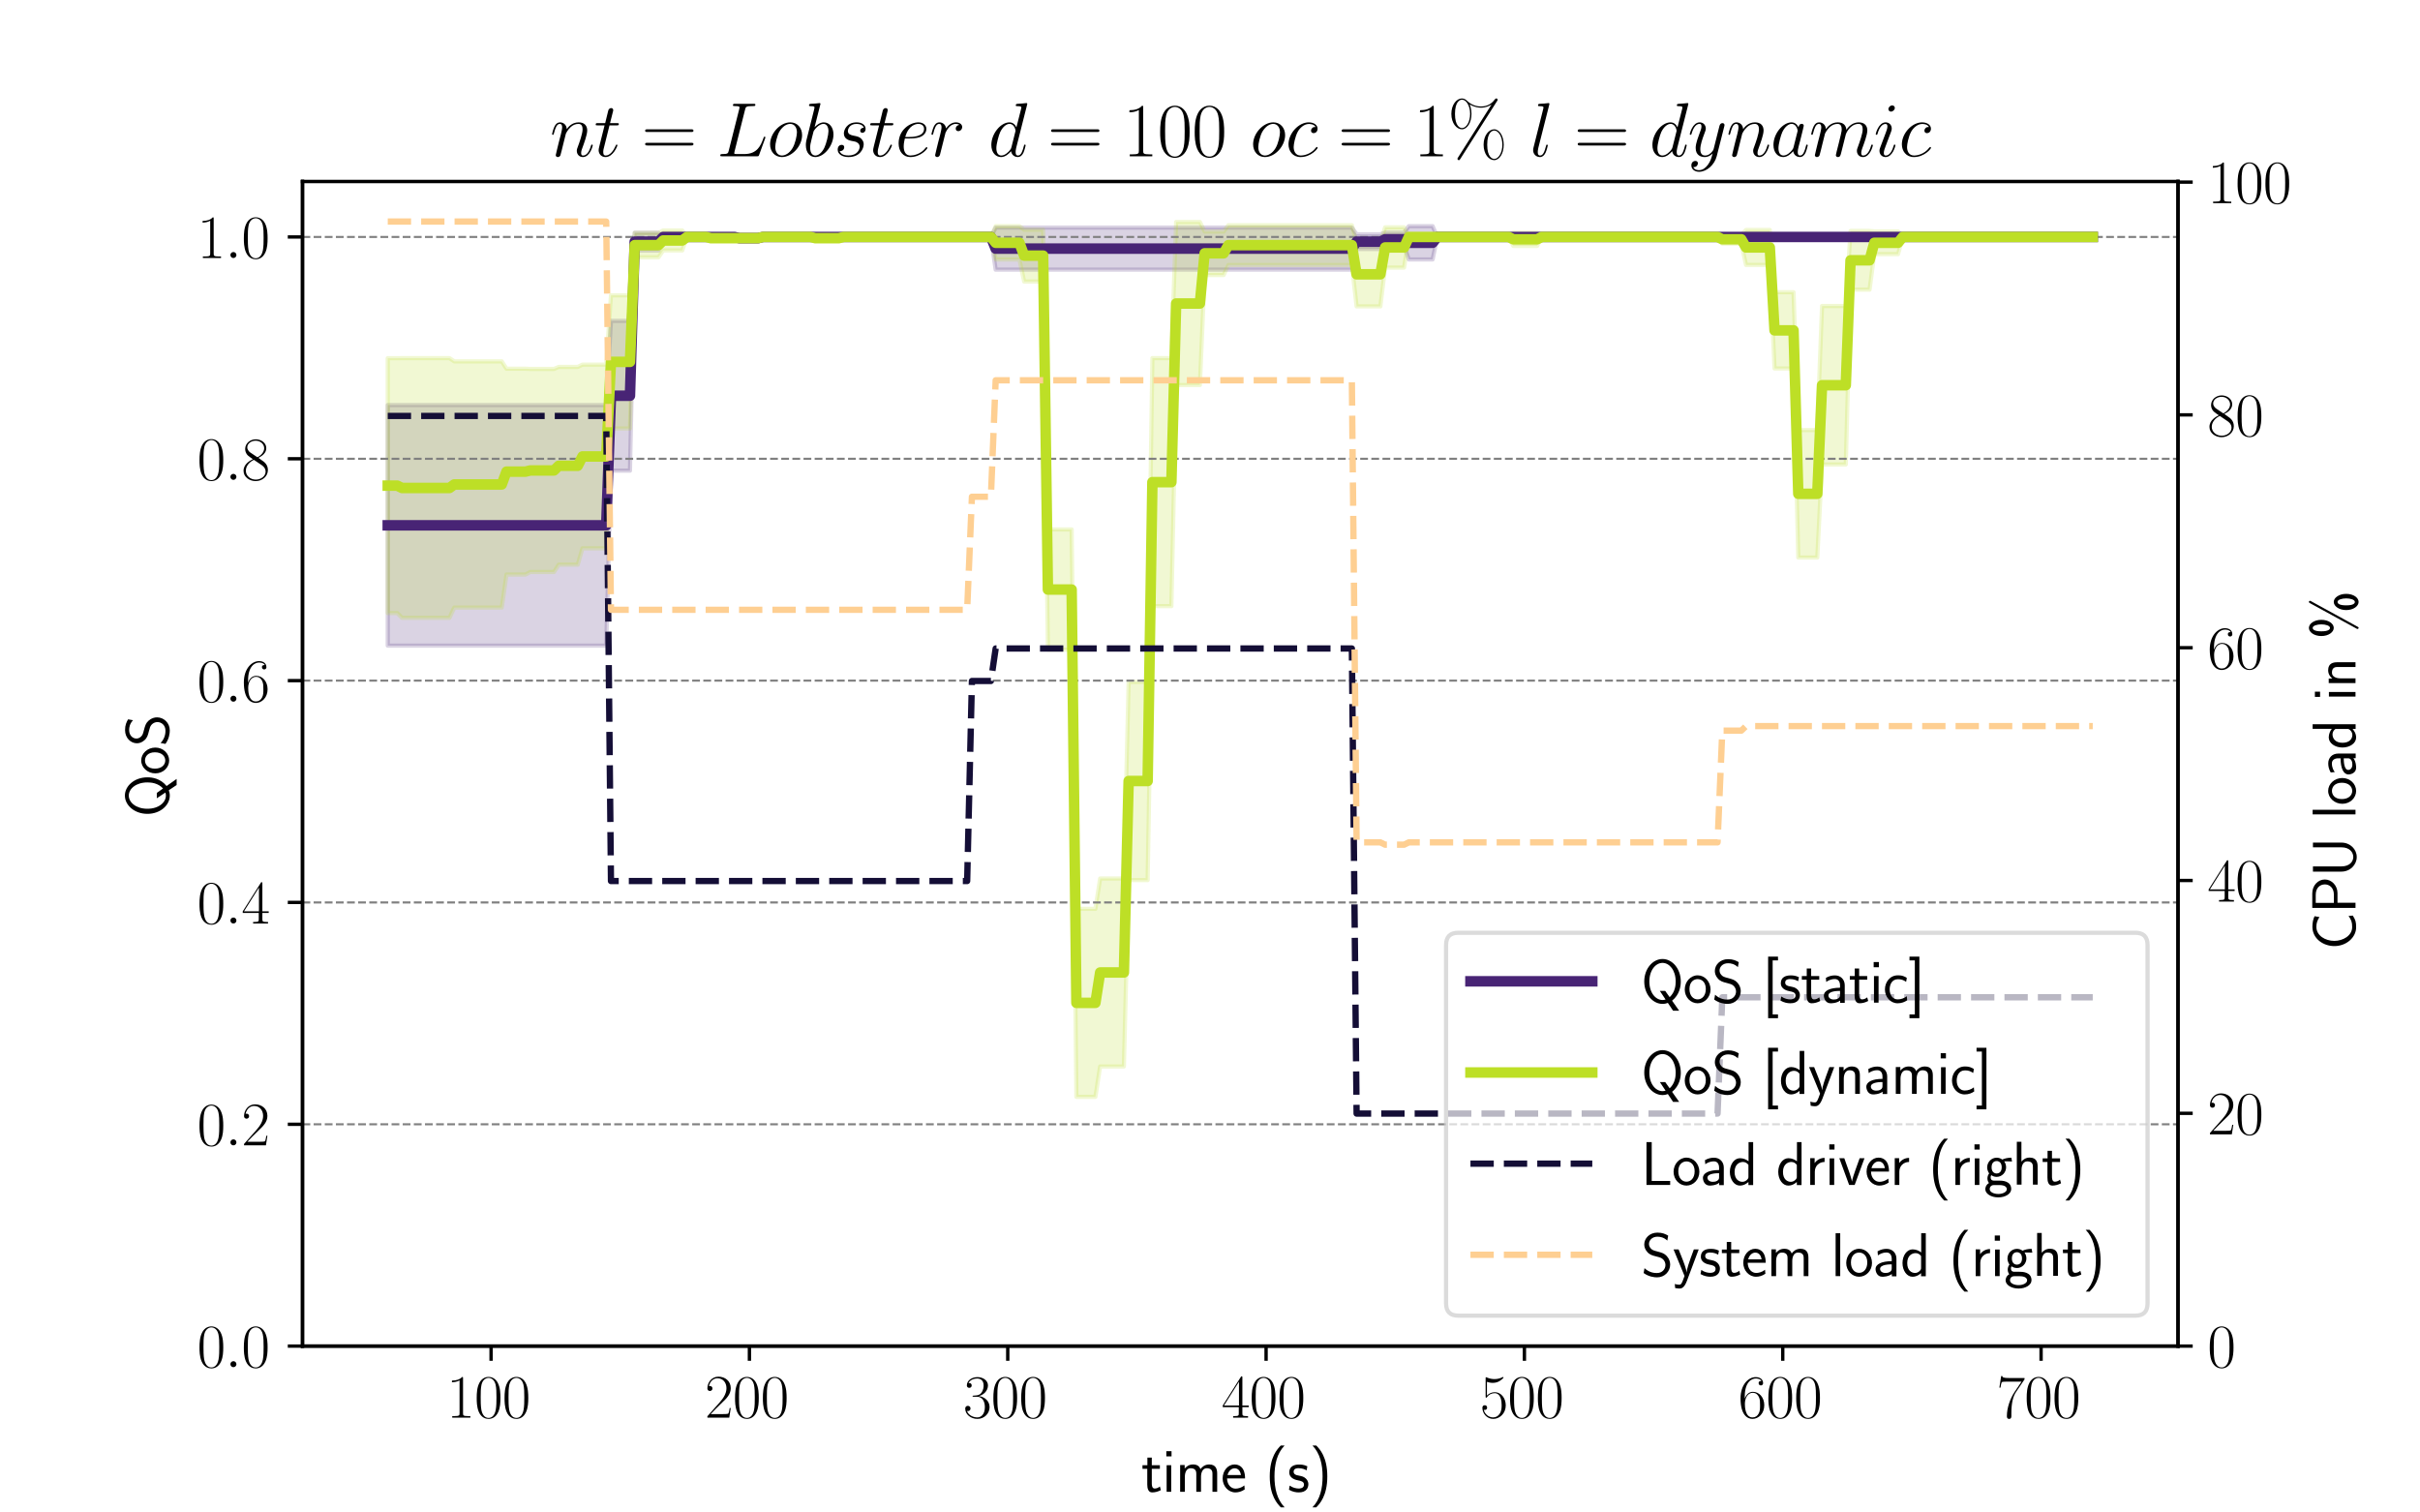 <?xml version="1.0" encoding="utf-8" standalone="no"?>
<!DOCTYPE svg PUBLIC "-//W3C//DTD SVG 1.1//EN"
  "http://www.w3.org/Graphics/SVG/1.1/DTD/svg11.dtd">
<svg xmlns:xlink="http://www.w3.org/1999/xlink" width="576pt" height="360pt" viewBox="0 0 576 360" xmlns="http://www.w3.org/2000/svg" version="1.1">
 <defs>
  <style type="text/css">*{stroke-linejoin: round; stroke-linecap: butt}</style>
 </defs>
 <g id="figure_1">
  <g id="patch_1">
   <path d="M 0 360 
L 576 360 
L 576 0 
L 0 0 
z
" style="fill: #ffffff"/>
  </g>
  <g id="axes_1">
   <g id="patch_2">
    <path d="M 72 320.4 
L 518.4 320.4 
L 518.4 43.2 
L 72 43.2 
z
" style="fill: #ffffff"/>
   </g>
   <g id="PolyCollection_1">
    <defs>
     <path id="mab4969e2f0" d="M 92.291 -206.33 
L 92.291 -263.59 
L 93.421 -263.59 
L 94.552 -263.59 
L 95.682 -263.59 
L 96.813 -263.59 
L 97.943 -263.59 
L 99.073 -263.59 
L 100.204 -263.59 
L 101.334 -263.59 
L 102.465 -263.59 
L 103.595 -263.59 
L 104.725 -263.59 
L 105.856 -263.59 
L 106.986 -263.59 
L 108.117 -263.59 
L 109.247 -263.59 
L 110.378 -263.59 
L 111.508 -263.59 
L 112.638 -263.59 
L 113.769 -263.59 
L 114.899 -263.59 
L 116.03 -263.59 
L 117.16 -263.59 
L 118.29 -263.59 
L 119.421 -263.59 
L 120.551 -263.59 
L 121.682 -263.59 
L 122.812 -263.59 
L 123.942 -263.59 
L 125.073 -263.59 
L 126.203 -263.59 
L 127.334 -263.59 
L 128.464 -263.59 
L 129.595 -263.59 
L 130.725 -263.59 
L 131.855 -263.59 
L 132.986 -263.59 
L 134.116 -263.59 
L 135.247 -263.59 
L 136.377 -263.59 
L 137.507 -263.59 
L 138.638 -263.59 
L 139.768 -263.59 
L 140.899 -263.59 
L 142.029 -263.59 
L 143.159 -263.59 
L 144.29 -263.59 
L 145.42 -283.641 
L 146.551 -283.641 
L 147.681 -283.641 
L 148.812 -283.641 
L 149.942 -283.641 
L 151.072 -304.601 
L 152.203 -304.601 
L 153.333 -304.601 
L 154.464 -304.601 
L 155.594 -304.601 
L 156.724 -304.601 
L 157.855 -303.6 
L 158.985 -303.6 
L 160.116 -303.6 
L 161.246 -303.6 
L 162.376 -303.6 
L 163.507 -303.6 
L 164.637 -303.6 
L 165.768 -303.6 
L 166.898 -303.6 
L 168.029 -303.6 
L 169.159 -303.6 
L 170.289 -303.6 
L 171.42 -303.6 
L 172.55 -303.6 
L 173.681 -303.6 
L 174.811 -303.6 
L 175.941 -304.114 
L 177.072 -304.114 
L 178.202 -304.114 
L 179.333 -304.114 
L 180.463 -304.114 
L 181.594 -303.6 
L 182.724 -303.6 
L 183.854 -303.6 
L 184.985 -303.6 
L 186.115 -303.6 
L 187.246 -303.6 
L 188.376 -303.6 
L 189.506 -303.6 
L 190.637 -303.6 
L 191.767 -303.6 
L 192.898 -303.6 
L 194.028 -303.6 
L 195.158 -303.6 
L 196.289 -303.6 
L 197.419 -303.6 
L 198.55 -303.6 
L 199.68 -303.6 
L 200.811 -303.6 
L 201.941 -303.6 
L 203.071 -303.6 
L 204.202 -303.6 
L 205.332 -303.6 
L 206.463 -303.6 
L 207.593 -303.6 
L 208.723 -303.6 
L 209.854 -303.6 
L 210.984 -303.6 
L 212.115 -303.6 
L 213.245 -303.6 
L 214.375 -303.6 
L 215.506 -303.6 
L 216.636 -303.6 
L 217.767 -303.6 
L 218.897 -303.6 
L 220.028 -303.6 
L 221.158 -303.6 
L 222.288 -303.6 
L 223.419 -303.6 
L 224.549 -303.6 
L 225.68 -303.6 
L 226.81 -303.6 
L 227.94 -303.6 
L 229.071 -303.6 
L 230.201 -303.6 
L 231.332 -303.6 
L 232.462 -303.6 
L 233.593 -303.6 
L 234.723 -303.6 
L 235.853 -303.6 
L 236.984 -305.83 
L 238.114 -305.83 
L 239.245 -305.83 
L 240.375 -305.83 
L 241.505 -305.83 
L 242.636 -305.83 
L 243.766 -305.83 
L 244.897 -305.83 
L 246.027 -305.83 
L 247.157 -305.83 
L 248.288 -305.83 
L 249.418 -305.83 
L 250.549 -305.83 
L 251.679 -305.83 
L 252.81 -305.83 
L 253.94 -305.83 
L 255.07 -305.83 
L 256.201 -305.83 
L 257.331 -305.83 
L 258.462 -305.83 
L 259.592 -305.83 
L 260.722 -305.83 
L 261.853 -305.83 
L 262.983 -305.83 
L 264.114 -305.83 
L 265.244 -305.83 
L 266.374 -305.83 
L 267.505 -305.83 
L 268.635 -305.83 
L 269.766 -305.83 
L 270.896 -305.83 
L 272.027 -305.83 
L 273.157 -305.83 
L 274.287 -305.83 
L 275.418 -305.83 
L 276.548 -305.83 
L 277.679 -305.83 
L 278.809 -305.83 
L 279.939 -305.83 
L 281.07 -305.83 
L 282.2 -305.83 
L 283.331 -305.83 
L 284.461 -305.83 
L 285.591 -305.83 
L 286.722 -305.83 
L 287.852 -305.83 
L 288.983 -305.83 
L 290.113 -305.83 
L 291.244 -305.83 
L 292.374 -305.83 
L 293.504 -305.83 
L 294.635 -305.83 
L 295.765 -305.83 
L 296.896 -305.83 
L 298.026 -305.83 
L 299.156 -305.83 
L 300.287 -305.83 
L 301.417 -305.83 
L 302.548 -305.83 
L 303.678 -305.83 
L 304.809 -305.83 
L 305.939 -305.83 
L 307.069 -305.83 
L 308.2 -305.83 
L 309.33 -305.83 
L 310.461 -305.83 
L 311.591 -305.83 
L 312.721 -305.83 
L 313.852 -305.83 
L 314.982 -305.83 
L 316.113 -305.83 
L 317.243 -305.83 
L 318.373 -305.83 
L 319.504 -305.83 
L 320.634 -305.83 
L 321.765 -305.83 
L 322.895 -304.239 
L 324.026 -304.239 
L 325.156 -304.239 
L 326.286 -304.239 
L 327.417 -304.239 
L 328.547 -304.239 
L 329.678 -304.628 
L 330.808 -304.628 
L 331.938 -304.628 
L 333.069 -304.628 
L 334.199 -304.628 
L 335.33 -306.171 
L 336.46 -306.171 
L 337.59 -306.171 
L 338.721 -306.171 
L 339.851 -306.171 
L 340.982 -306.171 
L 342.112 -303.6 
L 343.243 -303.6 
L 344.373 -303.6 
L 345.503 -303.6 
L 346.634 -303.6 
L 347.764 -303.6 
L 348.895 -303.6 
L 350.025 -303.6 
L 351.155 -303.6 
L 352.286 -303.6 
L 353.416 -303.6 
L 354.547 -303.6 
L 355.677 -303.6 
L 356.807 -303.6 
L 357.938 -303.6 
L 359.068 -303.6 
L 360.199 -303.6 
L 361.329 -303.6 
L 362.46 -303.6 
L 363.59 -303.6 
L 364.72 -303.6 
L 365.851 -303.6 
L 366.981 -303.6 
L 368.112 -303.6 
L 369.242 -303.6 
L 370.372 -303.6 
L 371.503 -303.6 
L 372.633 -303.6 
L 373.764 -303.6 
L 374.894 -303.6 
L 376.025 -303.6 
L 377.155 -303.6 
L 378.285 -303.6 
L 379.416 -303.6 
L 380.546 -303.6 
L 381.677 -303.6 
L 382.807 -303.6 
L 383.937 -303.6 
L 385.068 -303.6 
L 386.198 -303.6 
L 387.329 -303.6 
L 388.459 -303.6 
L 389.589 -303.6 
L 390.72 -303.6 
L 391.85 -303.6 
L 392.981 -303.6 
L 394.111 -303.6 
L 395.242 -303.6 
L 396.372 -303.6 
L 397.502 -303.6 
L 398.633 -303.6 
L 399.763 -303.6 
L 400.894 -303.6 
L 402.024 -303.6 
L 403.154 -303.6 
L 404.285 -303.6 
L 405.415 -303.6 
L 406.546 -303.6 
L 407.676 -303.6 
L 408.806 -303.6 
L 409.937 -303.6 
L 411.067 -303.6 
L 412.198 -303.6 
L 413.328 -303.6 
L 414.459 -303.6 
L 415.589 -303.6 
L 416.719 -303.6 
L 417.85 -303.6 
L 418.98 -303.6 
L 420.111 -303.6 
L 421.241 -303.6 
L 422.371 -303.6 
L 423.502 -303.6 
L 424.632 -303.6 
L 425.763 -303.6 
L 426.893 -303.6 
L 428.024 -303.6 
L 429.154 -303.6 
L 430.284 -303.6 
L 431.415 -303.6 
L 432.545 -303.6 
L 433.676 -303.6 
L 434.806 -303.6 
L 435.936 -303.6 
L 437.067 -303.6 
L 438.197 -303.6 
L 439.328 -303.6 
L 440.458 -303.6 
L 441.588 -303.6 
L 442.719 -303.6 
L 443.849 -303.6 
L 444.98 -303.6 
L 446.11 -303.6 
L 447.241 -303.6 
L 448.371 -303.6 
L 449.501 -303.6 
L 450.632 -303.6 
L 451.762 -303.6 
L 452.893 -303.6 
L 454.023 -303.6 
L 455.153 -303.6 
L 456.284 -303.6 
L 457.414 -303.6 
L 458.545 -303.6 
L 459.675 -303.6 
L 460.805 -303.6 
L 461.936 -303.6 
L 463.066 -303.6 
L 464.197 -303.6 
L 465.327 -303.6 
L 466.458 -303.6 
L 467.588 -303.6 
L 468.718 -303.6 
L 469.849 -303.6 
L 470.979 -303.6 
L 472.11 -303.6 
L 473.24 -303.6 
L 474.37 -303.6 
L 475.501 -303.6 
L 476.631 -303.6 
L 477.762 -303.6 
L 478.892 -303.6 
L 480.022 -303.6 
L 481.153 -303.6 
L 482.283 -303.6 
L 483.414 -303.6 
L 484.544 -303.6 
L 485.675 -303.6 
L 486.805 -303.6 
L 487.935 -303.6 
L 489.066 -303.6 
L 490.196 -303.6 
L 491.327 -303.6 
L 492.457 -303.6 
L 493.587 -303.6 
L 494.718 -303.6 
L 495.848 -303.6 
L 496.979 -303.6 
L 498.109 -303.6 
L 498.109 -303.6 
L 498.109 -303.6 
L 496.979 -303.6 
L 495.848 -303.6 
L 494.718 -303.6 
L 493.587 -303.6 
L 492.457 -303.6 
L 491.327 -303.6 
L 490.196 -303.6 
L 489.066 -303.6 
L 487.935 -303.6 
L 486.805 -303.6 
L 485.675 -303.6 
L 484.544 -303.6 
L 483.414 -303.6 
L 482.283 -303.6 
L 481.153 -303.6 
L 480.022 -303.6 
L 478.892 -303.6 
L 477.762 -303.6 
L 476.631 -303.6 
L 475.501 -303.6 
L 474.37 -303.6 
L 473.24 -303.6 
L 472.11 -303.6 
L 470.979 -303.6 
L 469.849 -303.6 
L 468.718 -303.6 
L 467.588 -303.6 
L 466.458 -303.6 
L 465.327 -303.6 
L 464.197 -303.6 
L 463.066 -303.6 
L 461.936 -303.6 
L 460.805 -303.6 
L 459.675 -303.6 
L 458.545 -303.6 
L 457.414 -303.6 
L 456.284 -303.6 
L 455.153 -303.6 
L 454.023 -303.6 
L 452.893 -303.6 
L 451.762 -303.6 
L 450.632 -303.6 
L 449.501 -303.6 
L 448.371 -303.6 
L 447.241 -303.6 
L 446.11 -303.6 
L 444.98 -303.6 
L 443.849 -303.6 
L 442.719 -303.6 
L 441.588 -303.6 
L 440.458 -303.6 
L 439.328 -303.6 
L 438.197 -303.6 
L 437.067 -303.6 
L 435.936 -303.6 
L 434.806 -303.6 
L 433.676 -303.6 
L 432.545 -303.6 
L 431.415 -303.6 
L 430.284 -303.6 
L 429.154 -303.6 
L 428.024 -303.6 
L 426.893 -303.6 
L 425.763 -303.6 
L 424.632 -303.6 
L 423.502 -303.6 
L 422.371 -303.6 
L 421.241 -303.6 
L 420.111 -303.6 
L 418.98 -303.6 
L 417.85 -303.6 
L 416.719 -303.6 
L 415.589 -303.6 
L 414.459 -303.6 
L 413.328 -303.6 
L 412.198 -303.6 
L 411.067 -303.6 
L 409.937 -303.6 
L 408.806 -303.6 
L 407.676 -303.6 
L 406.546 -303.6 
L 405.415 -303.6 
L 404.285 -303.6 
L 403.154 -303.6 
L 402.024 -303.6 
L 400.894 -303.6 
L 399.763 -303.6 
L 398.633 -303.6 
L 397.502 -303.6 
L 396.372 -303.6 
L 395.242 -303.6 
L 394.111 -303.6 
L 392.981 -303.6 
L 391.85 -303.6 
L 390.72 -303.6 
L 389.589 -303.6 
L 388.459 -303.6 
L 387.329 -303.6 
L 386.198 -303.6 
L 385.068 -303.6 
L 383.937 -303.6 
L 382.807 -303.6 
L 381.677 -303.6 
L 380.546 -303.6 
L 379.416 -303.6 
L 378.285 -303.6 
L 377.155 -303.6 
L 376.025 -303.6 
L 374.894 -303.6 
L 373.764 -303.6 
L 372.633 -303.6 
L 371.503 -303.6 
L 370.372 -303.6 
L 369.242 -303.6 
L 368.112 -303.6 
L 366.981 -303.6 
L 365.851 -303.6 
L 364.72 -303.6 
L 363.59 -303.6 
L 362.46 -303.6 
L 361.329 -303.6 
L 360.199 -303.6 
L 359.068 -303.6 
L 357.938 -303.6 
L 356.807 -303.6 
L 355.677 -303.6 
L 354.547 -303.6 
L 353.416 -303.6 
L 352.286 -303.6 
L 351.155 -303.6 
L 350.025 -303.6 
L 348.895 -303.6 
L 347.764 -303.6 
L 346.634 -303.6 
L 345.503 -303.6 
L 344.373 -303.6 
L 343.243 -303.6 
L 342.112 -303.6 
L 340.982 -298.251 
L 339.851 -298.251 
L 338.721 -298.251 
L 337.59 -298.251 
L 336.46 -298.251 
L 335.33 -298.251 
L 334.199 -301.46 
L 333.069 -301.46 
L 331.938 -301.46 
L 330.808 -301.46 
L 329.678 -301.46 
L 328.547 -300.737 
L 327.417 -300.737 
L 326.286 -300.737 
L 325.156 -300.737 
L 324.026 -300.737 
L 322.895 -300.737 
L 321.765 -295.812 
L 320.634 -295.812 
L 319.504 -295.812 
L 318.373 -295.812 
L 317.243 -295.812 
L 316.113 -295.812 
L 314.982 -295.812 
L 313.852 -295.812 
L 312.721 -295.812 
L 311.591 -295.812 
L 310.461 -295.812 
L 309.33 -295.812 
L 308.2 -295.812 
L 307.069 -295.812 
L 305.939 -295.812 
L 304.809 -295.812 
L 303.678 -295.812 
L 302.548 -295.812 
L 301.417 -295.812 
L 300.287 -295.812 
L 299.156 -295.812 
L 298.026 -295.812 
L 296.896 -295.812 
L 295.765 -295.812 
L 294.635 -295.812 
L 293.504 -295.812 
L 292.374 -295.812 
L 291.244 -295.812 
L 290.113 -295.812 
L 288.983 -295.812 
L 287.852 -295.812 
L 286.722 -295.812 
L 285.591 -295.812 
L 284.461 -295.812 
L 283.331 -295.812 
L 282.2 -295.812 
L 281.07 -295.812 
L 279.939 -295.812 
L 278.809 -295.812 
L 277.679 -295.812 
L 276.548 -295.812 
L 275.418 -295.812 
L 274.287 -295.812 
L 273.157 -295.812 
L 272.027 -295.812 
L 270.896 -295.812 
L 269.766 -295.812 
L 268.635 -295.812 
L 267.505 -295.812 
L 266.374 -295.812 
L 265.244 -295.812 
L 264.114 -295.812 
L 262.983 -295.812 
L 261.853 -295.812 
L 260.722 -295.812 
L 259.592 -295.812 
L 258.462 -295.812 
L 257.331 -295.812 
L 256.201 -295.812 
L 255.07 -295.812 
L 253.94 -295.812 
L 252.81 -295.812 
L 251.679 -295.812 
L 250.549 -295.812 
L 249.418 -295.812 
L 248.288 -295.812 
L 247.157 -295.812 
L 246.027 -295.812 
L 244.897 -295.812 
L 243.766 -295.812 
L 242.636 -295.812 
L 241.505 -295.812 
L 240.375 -295.812 
L 239.245 -295.812 
L 238.114 -295.812 
L 236.984 -295.812 
L 235.853 -303.6 
L 234.723 -303.6 
L 233.593 -303.6 
L 232.462 -303.6 
L 231.332 -303.6 
L 230.201 -303.6 
L 229.071 -303.6 
L 227.94 -303.6 
L 226.81 -303.6 
L 225.68 -303.6 
L 224.549 -303.6 
L 223.419 -303.6 
L 222.288 -303.6 
L 221.158 -303.6 
L 220.028 -303.6 
L 218.897 -303.6 
L 217.767 -303.6 
L 216.636 -303.6 
L 215.506 -303.6 
L 214.375 -303.6 
L 213.245 -303.6 
L 212.115 -303.6 
L 210.984 -303.6 
L 209.854 -303.6 
L 208.723 -303.6 
L 207.593 -303.6 
L 206.463 -303.6 
L 205.332 -303.6 
L 204.202 -303.6 
L 203.071 -303.6 
L 201.941 -303.6 
L 200.811 -303.6 
L 199.68 -303.6 
L 198.55 -303.6 
L 197.419 -303.6 
L 196.289 -303.6 
L 195.158 -303.6 
L 194.028 -303.6 
L 192.898 -303.6 
L 191.767 -303.6 
L 190.637 -303.6 
L 189.506 -303.6 
L 188.376 -303.6 
L 187.246 -303.6 
L 186.115 -303.6 
L 184.985 -303.6 
L 183.854 -303.6 
L 182.724 -303.6 
L 181.594 -303.6 
L 180.463 -302.53 
L 179.333 -302.53 
L 178.202 -302.53 
L 177.072 -302.53 
L 175.941 -302.53 
L 174.811 -303.6 
L 173.681 -303.6 
L 172.55 -303.6 
L 171.42 -303.6 
L 170.289 -303.6 
L 169.159 -303.6 
L 168.029 -303.6 
L 166.898 -303.6 
L 165.768 -303.6 
L 164.637 -303.6 
L 163.507 -303.6 
L 162.376 -303.6 
L 161.246 -303.6 
L 160.116 -303.6 
L 158.985 -303.6 
L 157.855 -303.6 
L 156.724 -300.377 
L 155.594 -300.377 
L 154.464 -300.377 
L 153.333 -300.377 
L 152.203 -300.377 
L 151.072 -300.377 
L 149.942 -247.971 
L 148.812 -247.971 
L 147.681 -247.971 
L 146.551 -247.971 
L 145.42 -247.971 
L 144.29 -206.33 
L 143.159 -206.33 
L 142.029 -206.33 
L 140.899 -206.33 
L 139.768 -206.33 
L 138.638 -206.33 
L 137.507 -206.33 
L 136.377 -206.33 
L 135.247 -206.33 
L 134.116 -206.33 
L 132.986 -206.33 
L 131.855 -206.33 
L 130.725 -206.33 
L 129.595 -206.33 
L 128.464 -206.33 
L 127.334 -206.33 
L 126.203 -206.33 
L 125.073 -206.33 
L 123.942 -206.33 
L 122.812 -206.33 
L 121.682 -206.33 
L 120.551 -206.33 
L 119.421 -206.33 
L 118.29 -206.33 
L 117.16 -206.33 
L 116.03 -206.33 
L 114.899 -206.33 
L 113.769 -206.33 
L 112.638 -206.33 
L 111.508 -206.33 
L 110.378 -206.33 
L 109.247 -206.33 
L 108.117 -206.33 
L 106.986 -206.33 
L 105.856 -206.33 
L 104.725 -206.33 
L 103.595 -206.33 
L 102.465 -206.33 
L 101.334 -206.33 
L 100.204 -206.33 
L 99.073 -206.33 
L 97.943 -206.33 
L 96.813 -206.33 
L 95.682 -206.33 
L 94.552 -206.33 
L 93.421 -206.33 
L 92.291 -206.33 
z
" style="stroke: #482475; stroke-opacity: 0.2"/>
    </defs>
    <g clip-path="url(#p521cb0ddf2)">
     <use xlink:href="#mab4969e2f0" x="0" y="360" style="fill: #482475; fill-opacity: 0.2; stroke: #482475; stroke-opacity: 0.2"/>
    </g>
   </g>
   <g id="PolyCollection_2">
    <defs>
     <path id="m5b6318a8b2" d="M 92.291 -214.076 
L 92.291 -274.741 
L 93.421 -274.741 
L 94.552 -274.741 
L 95.682 -274.759 
L 96.813 -274.759 
L 97.943 -274.759 
L 99.073 -274.759 
L 100.204 -274.759 
L 101.334 -274.759 
L 102.465 -274.759 
L 103.595 -274.759 
L 104.725 -274.759 
L 105.856 -274.759 
L 106.986 -274.759 
L 108.117 -273.985 
L 109.247 -273.985 
L 110.378 -273.985 
L 111.508 -273.985 
L 112.638 -273.985 
L 113.769 -273.985 
L 114.899 -273.985 
L 116.03 -273.985 
L 117.16 -273.985 
L 118.29 -273.985 
L 119.421 -273.985 
L 120.551 -272.239 
L 121.682 -272.239 
L 122.812 -272.239 
L 123.942 -272.239 
L 125.073 -272.239 
L 126.203 -272.188 
L 127.334 -272.188 
L 128.464 -272.188 
L 129.595 -272.188 
L 130.725 -272.188 
L 131.855 -272.188 
L 132.986 -272.663 
L 134.116 -272.663 
L 135.247 -272.663 
L 136.377 -272.663 
L 137.507 -272.663 
L 138.638 -273.215 
L 139.768 -273.215 
L 140.899 -273.215 
L 142.029 -273.215 
L 143.159 -273.215 
L 144.29 -273.215 
L 145.42 -289.707 
L 146.551 -289.707 
L 147.681 -289.707 
L 148.812 -289.707 
L 149.942 -289.707 
L 151.072 -304.559 
L 152.203 -304.559 
L 153.333 -304.559 
L 154.464 -304.559 
L 155.594 -304.559 
L 156.724 -304.559 
L 157.855 -305.142 
L 158.985 -305.142 
L 160.116 -305.142 
L 161.246 -305.142 
L 162.376 -305.142 
L 163.507 -303.6 
L 164.637 -303.6 
L 165.768 -303.6 
L 166.898 -303.6 
L 168.029 -303.6 
L 169.159 -304.114 
L 170.289 -304.114 
L 171.42 -304.114 
L 172.55 -304.114 
L 173.681 -304.114 
L 174.811 -304.114 
L 175.941 -304.114 
L 177.072 -304.114 
L 178.202 -304.114 
L 179.333 -304.114 
L 180.463 -304.114 
L 181.594 -303.6 
L 182.724 -303.6 
L 183.854 -303.6 
L 184.985 -303.6 
L 186.115 -303.6 
L 187.246 -303.6 
L 188.376 -303.6 
L 189.506 -303.6 
L 190.637 -303.6 
L 191.767 -303.6 
L 192.898 -303.6 
L 194.028 -304.114 
L 195.158 -304.114 
L 196.289 -304.114 
L 197.419 -304.114 
L 198.55 -304.114 
L 199.68 -304.114 
L 200.811 -303.6 
L 201.941 -303.6 
L 203.071 -303.6 
L 204.202 -303.6 
L 205.332 -303.6 
L 206.463 -303.6 
L 207.593 -303.6 
L 208.723 -303.6 
L 209.854 -303.6 
L 210.984 -303.6 
L 212.115 -303.6 
L 213.245 -303.6 
L 214.375 -303.6 
L 215.506 -303.6 
L 216.636 -303.6 
L 217.767 -303.6 
L 218.897 -303.6 
L 220.028 -303.6 
L 221.158 -303.6 
L 222.288 -303.6 
L 223.419 -303.6 
L 224.549 -303.6 
L 225.68 -303.6 
L 226.81 -303.6 
L 227.94 -303.6 
L 229.071 -303.6 
L 230.201 -303.6 
L 231.332 -303.6 
L 232.462 -303.6 
L 233.593 -303.6 
L 234.723 -303.6 
L 235.853 -303.6 
L 236.984 -306.171 
L 238.114 -306.171 
L 239.245 -306.171 
L 240.375 -306.171 
L 241.505 -306.171 
L 242.636 -306.171 
L 243.766 -305.311 
L 244.897 -305.311 
L 246.027 -305.311 
L 247.157 -305.311 
L 248.288 -305.311 
L 249.418 -233.981 
L 250.549 -233.981 
L 251.679 -233.981 
L 252.81 -233.981 
L 253.94 -233.981 
L 255.07 -233.981 
L 256.201 -143.677 
L 257.331 -143.677 
L 258.462 -143.677 
L 259.592 -143.677 
L 260.722 -143.677 
L 261.853 -150.897 
L 262.983 -150.897 
L 264.114 -150.897 
L 265.244 -150.897 
L 266.374 -150.897 
L 267.505 -150.897 
L 268.635 -197.69 
L 269.766 -197.69 
L 270.896 -197.69 
L 272.027 -197.69 
L 273.157 -197.69 
L 274.287 -274.758 
L 275.418 -274.758 
L 276.548 -274.758 
L 277.679 -274.758 
L 278.809 -274.758 
L 279.939 -307.162 
L 281.07 -307.162 
L 282.2 -307.162 
L 283.331 -307.162 
L 284.461 -307.162 
L 285.591 -307.162 
L 286.722 -304.882 
L 287.852 -304.882 
L 288.983 -304.882 
L 290.113 -304.882 
L 291.244 -304.882 
L 292.374 -306.385 
L 293.504 -306.385 
L 294.635 -306.385 
L 295.765 -306.385 
L 296.896 -306.385 
L 298.026 -306.385 
L 299.156 -306.385 
L 300.287 -306.385 
L 301.417 -306.385 
L 302.548 -306.385 
L 303.678 -306.385 
L 304.809 -306.385 
L 305.939 -306.385 
L 307.069 -306.385 
L 308.2 -306.385 
L 309.33 -306.385 
L 310.461 -306.385 
L 311.591 -306.385 
L 312.721 -306.385 
L 313.852 -306.385 
L 314.982 -306.385 
L 316.113 -306.385 
L 317.243 -306.385 
L 318.373 -306.385 
L 319.504 -306.385 
L 320.634 -306.385 
L 321.765 -306.385 
L 322.895 -302.34 
L 324.026 -302.34 
L 325.156 -302.34 
L 326.286 -302.34 
L 327.417 -302.34 
L 328.547 -302.34 
L 329.678 -305.887 
L 330.808 -305.887 
L 331.938 -305.887 
L 333.069 -305.887 
L 334.199 -305.887 
L 335.33 -303.6 
L 336.46 -303.6 
L 337.59 -303.6 
L 338.721 -303.6 
L 339.851 -303.6 
L 340.982 -303.6 
L 342.112 -303.6 
L 343.243 -303.6 
L 344.373 -303.6 
L 345.503 -303.6 
L 346.634 -303.6 
L 347.764 -303.6 
L 348.895 -303.6 
L 350.025 -303.6 
L 351.155 -303.6 
L 352.286 -303.6 
L 353.416 -303.6 
L 354.547 -303.6 
L 355.677 -303.6 
L 356.807 -303.6 
L 357.938 -303.6 
L 359.068 -303.6 
L 360.199 -304.628 
L 361.329 -304.628 
L 362.46 -304.628 
L 363.59 -304.628 
L 364.72 -304.628 
L 365.851 -304.628 
L 366.981 -303.6 
L 368.112 -303.6 
L 369.242 -303.6 
L 370.372 -303.6 
L 371.503 -303.6 
L 372.633 -303.6 
L 373.764 -303.6 
L 374.894 -303.6 
L 376.025 -303.6 
L 377.155 -303.6 
L 378.285 -303.6 
L 379.416 -303.6 
L 380.546 -303.6 
L 381.677 -303.6 
L 382.807 -303.6 
L 383.937 -303.6 
L 385.068 -303.6 
L 386.198 -303.6 
L 387.329 -303.6 
L 388.459 -303.6 
L 389.589 -303.6 
L 390.72 -303.6 
L 391.85 -303.6 
L 392.981 -303.6 
L 394.111 -303.6 
L 395.242 -303.6 
L 396.372 -303.6 
L 397.502 -303.6 
L 398.633 -303.6 
L 399.763 -303.6 
L 400.894 -303.6 
L 402.024 -303.6 
L 403.154 -303.6 
L 404.285 -303.6 
L 405.415 -303.6 
L 406.546 -303.6 
L 407.676 -303.6 
L 408.806 -303.6 
L 409.937 -304.1 
L 411.067 -304.1 
L 412.198 -304.1 
L 413.328 -304.1 
L 414.459 -304.1 
L 415.589 -305.264 
L 416.719 -305.264 
L 417.85 -305.264 
L 418.98 -305.264 
L 420.111 -305.264 
L 421.241 -305.264 
L 422.371 -290.437 
L 423.502 -290.437 
L 424.632 -290.437 
L 425.763 -290.437 
L 426.893 -290.437 
L 428.024 -257.629 
L 429.154 -257.629 
L 430.284 -257.629 
L 431.415 -257.629 
L 432.545 -257.629 
L 433.676 -287.163 
L 434.806 -287.163 
L 435.936 -287.163 
L 437.067 -287.163 
L 438.197 -287.163 
L 439.328 -287.163 
L 440.458 -305.027 
L 441.588 -305.027 
L 442.719 -305.027 
L 443.849 -305.027 
L 444.98 -305.027 
L 446.11 -304.916 
L 447.241 -304.916 
L 448.371 -304.916 
L 449.501 -304.916 
L 450.632 -304.916 
L 451.762 -304.916 
L 452.893 -303.6 
L 454.023 -303.6 
L 455.153 -303.6 
L 456.284 -303.6 
L 457.414 -303.6 
L 458.545 -303.6 
L 459.675 -303.6 
L 460.805 -303.6 
L 461.936 -303.6 
L 463.066 -303.6 
L 464.197 -303.6 
L 465.327 -303.6 
L 466.458 -303.6 
L 467.588 -303.6 
L 468.718 -303.6 
L 469.849 -303.6 
L 470.979 -303.6 
L 472.11 -303.6 
L 473.24 -303.6 
L 474.37 -303.6 
L 475.501 -303.6 
L 476.631 -303.6 
L 477.762 -303.6 
L 478.892 -303.6 
L 480.022 -303.6 
L 481.153 -303.6 
L 482.283 -303.6 
L 483.414 -303.6 
L 484.544 -303.6 
L 485.675 -303.6 
L 486.805 -303.6 
L 487.935 -303.6 
L 489.066 -303.6 
L 490.196 -303.6 
L 491.327 -303.6 
L 492.457 -303.6 
L 493.587 -303.6 
L 494.718 -303.6 
L 495.848 -303.6 
L 496.979 -303.6 
L 498.109 -303.6 
L 498.109 -303.6 
L 498.109 -303.6 
L 496.979 -303.6 
L 495.848 -303.6 
L 494.718 -303.6 
L 493.587 -303.6 
L 492.457 -303.6 
L 491.327 -303.6 
L 490.196 -303.6 
L 489.066 -303.6 
L 487.935 -303.6 
L 486.805 -303.6 
L 485.675 -303.6 
L 484.544 -303.6 
L 483.414 -303.6 
L 482.283 -303.6 
L 481.153 -303.6 
L 480.022 -303.6 
L 478.892 -303.6 
L 477.762 -303.6 
L 476.631 -303.6 
L 475.501 -303.6 
L 474.37 -303.6 
L 473.24 -303.6 
L 472.11 -303.6 
L 470.979 -303.6 
L 469.849 -303.6 
L 468.718 -303.6 
L 467.588 -303.6 
L 466.458 -303.6 
L 465.327 -303.6 
L 464.197 -303.6 
L 463.066 -303.6 
L 461.936 -303.6 
L 460.805 -303.6 
L 459.675 -303.6 
L 458.545 -303.6 
L 457.414 -303.6 
L 456.284 -303.6 
L 455.153 -303.6 
L 454.023 -303.6 
L 452.893 -303.6 
L 451.762 -299.505 
L 450.632 -299.505 
L 449.501 -299.505 
L 448.371 -299.505 
L 447.241 -299.505 
L 446.11 -299.505 
L 444.98 -291.057 
L 443.849 -291.057 
L 442.719 -291.057 
L 441.588 -291.057 
L 440.458 -291.057 
L 439.328 -249.452 
L 438.197 -249.452 
L 437.067 -249.452 
L 435.936 -249.452 
L 434.806 -249.452 
L 433.676 -249.452 
L 432.545 -227.297 
L 431.415 -227.297 
L 430.284 -227.297 
L 429.154 -227.297 
L 428.024 -227.297 
L 426.893 -272.3 
L 425.763 -272.3 
L 424.632 -272.3 
L 423.502 -272.3 
L 422.371 -272.3 
L 421.241 -296.933 
L 420.111 -296.933 
L 418.98 -296.933 
L 417.85 -296.933 
L 416.719 -296.933 
L 415.589 -296.933 
L 414.459 -301.988 
L 413.328 -301.988 
L 412.198 -301.988 
L 411.067 -301.988 
L 409.937 -301.988 
L 408.806 -303.6 
L 407.676 -303.6 
L 406.546 -303.6 
L 405.415 -303.6 
L 404.285 -303.6 
L 403.154 -303.6 
L 402.024 -303.6 
L 400.894 -303.6 
L 399.763 -303.6 
L 398.633 -303.6 
L 397.502 -303.6 
L 396.372 -303.6 
L 395.242 -303.6 
L 394.111 -303.6 
L 392.981 -303.6 
L 391.85 -303.6 
L 390.72 -303.6 
L 389.589 -303.6 
L 388.459 -303.6 
L 387.329 -303.6 
L 386.198 -303.6 
L 385.068 -303.6 
L 383.937 -303.6 
L 382.807 -303.6 
L 381.677 -303.6 
L 380.546 -303.6 
L 379.416 -303.6 
L 378.285 -303.6 
L 377.155 -303.6 
L 376.025 -303.6 
L 374.894 -303.6 
L 373.764 -303.6 
L 372.633 -303.6 
L 371.503 -303.6 
L 370.372 -303.6 
L 369.242 -303.6 
L 368.112 -303.6 
L 366.981 -303.6 
L 365.851 -301.46 
L 364.72 -301.46 
L 363.59 -301.46 
L 362.46 -301.46 
L 361.329 -301.46 
L 360.199 -301.46 
L 359.068 -303.6 
L 357.938 -303.6 
L 356.807 -303.6 
L 355.677 -303.6 
L 354.547 -303.6 
L 353.416 -303.6 
L 352.286 -303.6 
L 351.155 -303.6 
L 350.025 -303.6 
L 348.895 -303.6 
L 347.764 -303.6 
L 346.634 -303.6 
L 345.503 -303.6 
L 344.373 -303.6 
L 343.243 -303.6 
L 342.112 -303.6 
L 340.982 -303.6 
L 339.851 -303.6 
L 338.721 -303.6 
L 337.59 -303.6 
L 336.46 -303.6 
L 335.33 -303.6 
L 334.199 -296.31 
L 333.069 -296.31 
L 331.938 -296.31 
L 330.808 -296.31 
L 329.678 -296.31 
L 328.547 -287.074 
L 327.417 -287.074 
L 326.286 -287.074 
L 325.156 -287.074 
L 324.026 -287.074 
L 322.895 -287.074 
L 321.765 -296.925 
L 320.634 -296.925 
L 319.504 -296.925 
L 318.373 -296.925 
L 317.243 -296.925 
L 316.113 -296.925 
L 314.982 -296.925 
L 313.852 -296.925 
L 312.721 -296.925 
L 311.591 -296.925 
L 310.461 -296.925 
L 309.33 -296.925 
L 308.2 -296.925 
L 307.069 -296.925 
L 305.939 -296.925 
L 304.809 -296.925 
L 303.678 -296.925 
L 302.548 -296.925 
L 301.417 -296.925 
L 300.287 -296.925 
L 299.156 -296.925 
L 298.026 -296.925 
L 296.896 -296.925 
L 295.765 -296.925 
L 294.635 -296.925 
L 293.504 -296.925 
L 292.374 -296.925 
L 291.244 -294.536 
L 290.113 -294.536 
L 288.983 -294.536 
L 287.852 -294.536 
L 286.722 -294.536 
L 285.591 -268.358 
L 284.461 -268.358 
L 283.331 -268.358 
L 282.2 -268.358 
L 281.07 -268.358 
L 279.939 -268.358 
L 278.809 -215.726 
L 277.679 -215.726 
L 276.548 -215.726 
L 275.418 -215.726 
L 274.287 -215.726 
L 273.157 -150.512 
L 272.027 -150.512 
L 270.896 -150.512 
L 269.766 -150.512 
L 268.635 -150.512 
L 267.505 -106.157 
L 266.374 -106.157 
L 265.244 -106.157 
L 264.114 -106.157 
L 262.983 -106.157 
L 261.853 -106.157 
L 260.722 -98.925 
L 259.592 -98.925 
L 258.462 -98.925 
L 257.331 -98.925 
L 256.201 -98.925 
L 255.07 -205.371 
L 253.94 -205.371 
L 252.81 -205.371 
L 251.679 -205.371 
L 250.549 -205.371 
L 249.418 -205.371 
L 248.288 -292.996 
L 247.157 -292.996 
L 246.027 -292.996 
L 244.897 -292.996 
L 243.766 -292.996 
L 242.636 -298.251 
L 241.505 -298.251 
L 240.375 -298.251 
L 239.245 -298.251 
L 238.114 -298.251 
L 236.984 -298.251 
L 235.853 -303.6 
L 234.723 -303.6 
L 233.593 -303.6 
L 232.462 -303.6 
L 231.332 -303.6 
L 230.201 -303.6 
L 229.071 -303.6 
L 227.94 -303.6 
L 226.81 -303.6 
L 225.68 -303.6 
L 224.549 -303.6 
L 223.419 -303.6 
L 222.288 -303.6 
L 221.158 -303.6 
L 220.028 -303.6 
L 218.897 -303.6 
L 217.767 -303.6 
L 216.636 -303.6 
L 215.506 -303.6 
L 214.375 -303.6 
L 213.245 -303.6 
L 212.115 -303.6 
L 210.984 -303.6 
L 209.854 -303.6 
L 208.723 -303.6 
L 207.593 -303.6 
L 206.463 -303.6 
L 205.332 -303.6 
L 204.202 -303.6 
L 203.071 -303.6 
L 201.941 -303.6 
L 200.811 -303.6 
L 199.68 -302.53 
L 198.55 -302.53 
L 197.419 -302.53 
L 196.289 -302.53 
L 195.158 -302.53 
L 194.028 -302.53 
L 192.898 -303.6 
L 191.767 -303.6 
L 190.637 -303.6 
L 189.506 -303.6 
L 188.376 -303.6 
L 187.246 -303.6 
L 186.115 -303.6 
L 184.985 -303.6 
L 183.854 -303.6 
L 182.724 -303.6 
L 181.594 -303.6 
L 180.463 -302.53 
L 179.333 -302.53 
L 178.202 -302.53 
L 177.072 -302.53 
L 175.941 -302.53 
L 174.811 -302.53 
L 173.681 -302.53 
L 172.55 -302.53 
L 171.42 -302.53 
L 170.289 -302.53 
L 169.159 -302.53 
L 168.029 -303.6 
L 166.898 -303.6 
L 165.768 -303.6 
L 164.637 -303.6 
L 163.507 -303.6 
L 162.376 -300.39 
L 161.246 -300.39 
L 160.116 -300.39 
L 158.985 -300.39 
L 157.855 -300.39 
L 156.724 -298.751 
L 155.594 -298.751 
L 154.464 -298.751 
L 153.333 -298.751 
L 152.203 -298.751 
L 151.072 -298.751 
L 149.942 -258.023 
L 148.812 -258.023 
L 147.681 -258.023 
L 146.551 -258.023 
L 145.42 -258.023 
L 144.29 -229.497 
L 143.159 -229.497 
L 142.029 -229.497 
L 140.899 -229.497 
L 139.768 -229.497 
L 138.638 -229.497 
L 137.507 -225.603 
L 136.377 -225.603 
L 135.247 -225.603 
L 134.116 -225.603 
L 132.986 -225.603 
L 131.855 -223.854 
L 130.725 -223.854 
L 129.595 -223.854 
L 128.464 -223.854 
L 127.334 -223.854 
L 126.203 -223.854 
L 125.073 -223.248 
L 123.942 -223.248 
L 122.812 -223.248 
L 121.682 -223.248 
L 120.551 -223.248 
L 119.421 -215.388 
L 118.29 -215.388 
L 117.16 -215.388 
L 116.03 -215.388 
L 114.899 -215.388 
L 113.769 -215.388 
L 112.638 -215.388 
L 111.508 -215.388 
L 110.378 -215.388 
L 109.247 -215.388 
L 108.117 -215.388 
L 106.986 -212.947 
L 105.856 -212.947 
L 104.725 -212.947 
L 103.595 -212.947 
L 102.465 -212.947 
L 101.334 -212.947 
L 100.204 -212.947 
L 99.073 -212.947 
L 97.943 -212.947 
L 96.813 -212.947 
L 95.682 -212.947 
L 94.552 -214.076 
L 93.421 -214.076 
L 92.291 -214.076 
z
" style="stroke: #bddf26; stroke-opacity: 0.2"/>
    </defs>
    <g clip-path="url(#p521cb0ddf2)">
     <use xlink:href="#m5b6318a8b2" x="0" y="360" style="fill: #bddf26; fill-opacity: 0.2; stroke: #bddf26; stroke-opacity: 0.2"/>
    </g>
   </g>
   <g id="matplotlib.axis_1">
    <g id="xtick_1">
     <g id="line2d_1">
      <defs>
       <path id="mc097f9ee8f" d="M 0 0 
L 0 3.5 
" style="stroke: #000000; stroke-width: 0.8"/>
      </defs>
      <g>
       <use xlink:href="#mc097f9ee8f" x="116.886" y="320.4" style="stroke: #000000; stroke-width: 0.8"/>
      </g>
     </g>
     <g id="text_1">
      <!-- $\mathdefault{100}$ -->
      <g transform="translate(106.277 337.432) scale(0.145 -0.145)">
       <defs>
        <path id="CMR17-31" d="M 1702 4058 
C 1702 4192 1696 4192 1606 4192 
C 1357 3916 979 3827 621 3827 
C 602 3827 570 3827 563 3808 
C 557 3795 557 3782 557 3648 
C 755 3648 1088 3686 1344 3839 
L 1344 461 
C 1344 236 1331 160 781 160 
L 589 160 
L 589 0 
C 896 0 1216 0 1523 0 
C 1830 0 2150 0 2458 0 
L 2458 160 
L 2266 160 
C 1715 160 1702 230 1702 458 
L 1702 4058 
z
" transform="scale(0.016)"/>
        <path id="CMR17-30" d="M 2688 2025 
C 2688 2416 2682 3080 2413 3591 
C 2176 4039 1798 4198 1466 4198 
C 1158 4198 768 4058 525 3597 
C 269 3118 243 2524 243 2025 
C 243 1661 250 1106 448 619 
C 723 -39 1216 -128 1466 -128 
C 1760 -128 2208 -7 2470 600 
C 2662 1042 2688 1559 2688 2025 
z
M 1466 -26 
C 1056 -26 813 325 723 812 
C 653 1188 653 1738 653 2096 
C 653 2588 653 2997 736 3387 
C 858 3929 1216 4096 1466 4096 
C 1728 4096 2067 3923 2189 3400 
C 2272 3036 2278 2607 2278 2096 
C 2278 1680 2278 1169 2202 792 
C 2067 95 1690 -26 1466 -26 
z
" transform="scale(0.016)"/>
       </defs>
       <use xlink:href="#CMR17-31" transform="scale(0.996)"/>
       <use xlink:href="#CMR17-30" transform="translate(45.69 0) scale(0.996)"/>
       <use xlink:href="#CMR17-30" transform="translate(91.381 0) scale(0.996)"/>
      </g>
     </g>
    </g>
    <g id="xtick_2">
     <g id="line2d_2">
      <g>
       <use xlink:href="#mc097f9ee8f" x="178.374" y="320.4" style="stroke: #000000; stroke-width: 0.8"/>
      </g>
     </g>
     <g id="text_2">
      <!-- $\mathdefault{200}$ -->
      <g transform="translate(167.765 337.432) scale(0.145 -0.145)">
       <defs>
        <path id="CMR17-32" d="M 2669 989 
L 2554 989 
C 2490 536 2438 459 2413 420 
C 2381 369 1920 369 1830 369 
L 602 369 
C 832 619 1280 1072 1824 1597 
C 2214 1967 2669 2402 2669 3035 
C 2669 3790 2067 4224 1395 4224 
C 691 4224 262 3604 262 3030 
C 262 2780 448 2748 525 2748 
C 589 2748 781 2787 781 3010 
C 781 3207 614 3264 525 3264 
C 486 3264 448 3258 422 3245 
C 544 3790 915 4058 1306 4058 
C 1862 4058 2227 3617 2227 3035 
C 2227 2479 1901 2000 1536 1584 
L 262 146 
L 262 0 
L 2515 0 
L 2669 989 
z
" transform="scale(0.016)"/>
       </defs>
       <use xlink:href="#CMR17-32" transform="scale(0.996)"/>
       <use xlink:href="#CMR17-30" transform="translate(45.69 0) scale(0.996)"/>
       <use xlink:href="#CMR17-30" transform="translate(91.381 0) scale(0.996)"/>
      </g>
     </g>
    </g>
    <g id="xtick_3">
     <g id="line2d_3">
      <g>
       <use xlink:href="#mc097f9ee8f" x="239.861" y="320.4" style="stroke: #000000; stroke-width: 0.8"/>
      </g>
     </g>
     <g id="text_3">
      <!-- $\mathdefault{300}$ -->
      <g transform="translate(229.253 337.432) scale(0.145 -0.145)">
       <defs>
        <path id="CMR17-33" d="M 1414 2157 
C 1984 2157 2234 1662 2234 1090 
C 2234 320 1824 25 1453 25 
C 1114 25 563 194 390 693 
C 422 680 454 680 486 680 
C 640 680 755 782 755 948 
C 755 1133 614 1216 486 1216 
C 378 1216 211 1165 211 926 
C 211 335 787 -128 1466 -128 
C 2176 -128 2720 430 2720 1085 
C 2720 1707 2208 2157 1600 2227 
C 2086 2328 2554 2756 2554 3329 
C 2554 3820 2048 4179 1472 4179 
C 890 4179 378 3829 378 3329 
C 378 3110 544 3072 627 3072 
C 762 3072 877 3155 877 3321 
C 877 3486 762 3569 627 3569 
C 602 3569 570 3569 544 3557 
C 730 3959 1235 4032 1459 4032 
C 1683 4032 2106 3925 2106 3320 
C 2106 3143 2080 2828 1862 2550 
C 1670 2304 1453 2304 1242 2284 
C 1210 2284 1062 2269 1037 2269 
C 992 2263 966 2257 966 2208 
C 966 2163 973 2157 1101 2157 
L 1414 2157 
z
" transform="scale(0.016)"/>
       </defs>
       <use xlink:href="#CMR17-33" transform="scale(0.996)"/>
       <use xlink:href="#CMR17-30" transform="translate(45.69 0) scale(0.996)"/>
       <use xlink:href="#CMR17-30" transform="translate(91.381 0) scale(0.996)"/>
      </g>
     </g>
    </g>
    <g id="xtick_4">
     <g id="line2d_4">
      <g>
       <use xlink:href="#mc097f9ee8f" x="301.349" y="320.4" style="stroke: #000000; stroke-width: 0.8"/>
      </g>
     </g>
     <g id="text_4">
      <!-- $\mathdefault{400}$ -->
      <g transform="translate(290.74 337.432) scale(0.145 -0.145)">
       <defs>
        <path id="CMR17-34" d="M 2150 4122 
C 2150 4256 2144 4256 2029 4256 
L 128 1254 
L 128 1088 
L 1779 1088 
L 1779 457 
C 1779 224 1766 160 1318 160 
L 1197 160 
L 1197 0 
C 1402 0 1747 0 1965 0 
C 2182 0 2528 0 2733 0 
L 2733 160 
L 2611 160 
C 2163 160 2150 224 2150 457 
L 2150 1088 
L 2803 1088 
L 2803 1254 
L 2150 1254 
L 2150 4122 
z
M 1798 3703 
L 1798 1254 
L 256 1254 
L 1798 3703 
z
" transform="scale(0.016)"/>
       </defs>
       <use xlink:href="#CMR17-34" transform="scale(0.996)"/>
       <use xlink:href="#CMR17-30" transform="translate(45.69 0) scale(0.996)"/>
       <use xlink:href="#CMR17-30" transform="translate(91.381 0) scale(0.996)"/>
      </g>
     </g>
    </g>
    <g id="xtick_5">
     <g id="line2d_5">
      <g>
       <use xlink:href="#mc097f9ee8f" x="362.836" y="320.4" style="stroke: #000000; stroke-width: 0.8"/>
      </g>
     </g>
     <g id="text_5">
      <!-- $\mathdefault{500}$ -->
      <g transform="translate(352.228 337.432) scale(0.145 -0.145)">
       <defs>
        <path id="CMR17-35" d="M 730 3692 
C 794 3666 1056 3584 1325 3584 
C 1920 3584 2246 3911 2432 4100 
C 2432 4157 2432 4192 2394 4192 
C 2387 4192 2374 4192 2323 4163 
C 2099 4058 1837 3973 1517 3973 
C 1325 3973 1037 3999 723 4139 
C 653 4171 640 4171 634 4171 
C 602 4171 595 4164 595 4037 
L 595 2203 
C 595 2089 595 2057 659 2057 
C 691 2057 704 2070 736 2114 
C 941 2401 1222 2522 1542 2522 
C 1766 2522 2246 2382 2246 1289 
C 2246 1085 2246 715 2054 421 
C 1894 159 1645 25 1370 25 
C 947 25 518 320 403 814 
C 429 807 480 795 506 795 
C 589 795 749 840 749 1038 
C 749 1210 627 1280 506 1280 
C 358 1280 262 1190 262 1011 
C 262 454 704 -128 1382 -128 
C 2042 -128 2669 440 2669 1264 
C 2669 2030 2170 2624 1549 2624 
C 1222 2624 947 2503 730 2274 
L 730 3692 
z
" transform="scale(0.016)"/>
       </defs>
       <use xlink:href="#CMR17-35" transform="scale(0.996)"/>
       <use xlink:href="#CMR17-30" transform="translate(45.69 0) scale(0.996)"/>
       <use xlink:href="#CMR17-30" transform="translate(91.381 0) scale(0.996)"/>
      </g>
     </g>
    </g>
    <g id="xtick_6">
     <g id="line2d_6">
      <g>
       <use xlink:href="#mc097f9ee8f" x="424.324" y="320.4" style="stroke: #000000; stroke-width: 0.8"/>
      </g>
     </g>
     <g id="text_6">
      <!-- $\mathdefault{600}$ -->
      <g transform="translate(413.715 337.432) scale(0.145 -0.145)">
       <defs>
        <path id="CMR17-36" d="M 678 2176 
C 678 3690 1395 4032 1811 4032 
C 1946 4032 2272 4009 2400 3776 
C 2298 3776 2106 3776 2106 3553 
C 2106 3381 2246 3323 2336 3323 
C 2394 3323 2566 3348 2566 3560 
C 2566 3954 2246 4179 1805 4179 
C 1043 4179 243 3390 243 1984 
C 243 253 966 -128 1478 -128 
C 2099 -128 2688 427 2688 1283 
C 2688 2081 2170 2662 1517 2662 
C 1126 2662 838 2407 678 1960 
L 678 2176 
z
M 1478 25 
C 691 25 691 1200 691 1436 
C 691 1896 909 2560 1504 2560 
C 1613 2560 1926 2560 2138 2120 
C 2253 1870 2253 1609 2253 1289 
C 2253 944 2253 690 2118 434 
C 1978 171 1773 25 1478 25 
z
" transform="scale(0.016)"/>
       </defs>
       <use xlink:href="#CMR17-36" transform="scale(0.996)"/>
       <use xlink:href="#CMR17-30" transform="translate(45.69 0) scale(0.996)"/>
       <use xlink:href="#CMR17-30" transform="translate(91.381 0) scale(0.996)"/>
      </g>
     </g>
    </g>
    <g id="xtick_7">
     <g id="line2d_7">
      <g>
       <use xlink:href="#mc097f9ee8f" x="485.812" y="320.4" style="stroke: #000000; stroke-width: 0.8"/>
      </g>
     </g>
     <g id="text_7">
      <!-- $\mathdefault{700}$ -->
      <g transform="translate(475.203 337.432) scale(0.145 -0.145)">
       <defs>
        <path id="CMR17-37" d="M 2886 3941 
L 2886 4081 
L 1382 4081 
C 634 4081 621 4165 595 4288 
L 480 4288 
L 294 3094 
L 410 3094 
C 429 3215 474 3540 550 3661 
C 589 3712 1062 3712 1171 3712 
L 2579 3712 
L 1869 2661 
C 1395 1954 1069 999 1069 165 
C 1069 89 1069 -128 1299 -128 
C 1530 -128 1530 89 1530 171 
L 1530 465 
C 1530 1508 1709 2196 2003 2636 
L 2886 3941 
z
" transform="scale(0.016)"/>
       </defs>
       <use xlink:href="#CMR17-37" transform="scale(0.996)"/>
       <use xlink:href="#CMR17-30" transform="translate(45.69 0) scale(0.996)"/>
       <use xlink:href="#CMR17-30" transform="translate(91.381 0) scale(0.996)"/>
      </g>
     </g>
    </g>
    <g id="text_8">
     <!-- time (s) -->
     <g transform="translate(271.677 355.075) scale(0.145 -0.145)">
      <defs>
       <path id="CMSS17-74" d="M 1069 2368 
L 1901 2368 
L 1901 2737 
L 1069 2737 
L 1069 3520 
L 614 3520 
L 614 2737 
L 109 2737 
L 109 2368 
L 602 2368 
L 602 749 
C 602 384 685 -64 1107 -64 
C 1427 -64 1722 25 2003 172 
L 1901 548 
C 1747 414 1562 337 1363 337 
C 1082 337 1069 696 1069 856 
L 1069 2368 
z
" transform="scale(0.016)"/>
       <path id="CMSS17-69" d="M 979 4183 
L 442 4183 
L 442 3648 
L 979 3648 
L 979 4183 
z
M 947 2739 
L 474 2739 
L 474 0 
L 947 0 
L 947 2739 
z
" transform="scale(0.016)"/>
       <path id="CMSS17-6d" d="M 4288 1877 
C 4288 2308 4179 2816 3462 2816 
C 2982 2816 2694 2516 2566 2331 
C 2451 2670 2182 2816 1798 2816 
C 1363 2816 1088 2568 941 2389 
L 941 2758 
L 474 2758 
L 474 0 
L 960 0 
L 960 1559 
C 960 1939 1101 2428 1555 2428 
C 2138 2428 2138 2016 2138 1829 
L 2138 0 
L 2624 0 
L 2624 1559 
C 2624 1939 2765 2428 3219 2428 
C 3802 2428 3802 2016 3802 1829 
L 3802 0 
L 4288 0 
L 4288 1877 
z
" transform="scale(0.016)"/>
       <path id="CMSS17-65" d="M 2502 1377 
C 2502 1590 2490 2003 2285 2345 
C 2061 2713 1696 2816 1421 2816 
C 755 2816 192 2188 192 1375 
C 192 582 774 -64 1510 -64 
C 1798 -64 2150 19 2470 248 
C 2470 274 2458 414 2451 420 
C 2451 433 2432 630 2432 656 
C 2125 407 1773 325 1517 325 
C 1107 325 666 667 646 1377 
L 2502 1377 
z
M 698 1728 
C 781 2084 1062 2421 1421 2421 
C 1517 2421 1965 2421 2080 1728 
L 698 1728 
z
" transform="scale(0.016)"/>
       <path id="CMSS17-28" d="M 1613 4768 
C 1267 4417 474 3601 474 1588 
C 474 -433 1267 -1243 1613 -1600 
L 2003 -1600 
C 1216 -784 960 357 960 1581 
C 960 2798 1203 3946 2003 4768 
L 1613 4768 
z
" transform="scale(0.016)"/>
       <path id="CMSS17-73" d="M 2061 2627 
C 1683 2807 1389 2807 1197 2807 
C 742 2807 198 2648 198 2003 
C 198 1359 902 1218 1094 1179 
C 1389 1122 1715 1058 1715 740 
C 1715 337 1254 337 1171 337 
C 915 337 563 407 243 638 
L 166 210 
C 531 0 883 -64 1178 -64 
C 1965 -64 2163 416 2163 781 
C 2163 1094 1984 1305 1862 1401 
C 1651 1568 1574 1587 1050 1696 
C 960 1709 646 1779 646 2066 
C 646 2432 1050 2432 1139 2432 
C 1555 2432 1811 2303 1984 2208 
L 2061 2627 
z
" transform="scale(0.016)"/>
       <path id="CMSS17-29" d="M 723 -1600 
C 1069 -1249 1862 -433 1862 1581 
C 1862 3601 1069 4411 723 4768 
L 333 4768 
C 1120 3952 1376 2811 1376 1588 
C 1376 370 1133 -778 333 -1600 
L 723 -1600 
z
" transform="scale(0.016)"/>
      </defs>
      <use xlink:href="#CMSS17-74" transform="scale(0.996)"/>
      <use xlink:href="#CMSS17-69" transform="translate(33.832 0) scale(0.996)"/>
      <use xlink:href="#CMSS17-6d" transform="translate(56.012 0) scale(0.996)"/>
      <use xlink:href="#CMSS17-65" transform="translate(130.242 0) scale(0.996)"/>
      <use xlink:href="#CMSS17-28" transform="translate(203.109 0) scale(0.996)"/>
      <use xlink:href="#CMSS17-73" transform="translate(239.543 0) scale(0.996)"/>
      <use xlink:href="#CMSS17-29" transform="translate(275.457 0) scale(0.996)"/>
     </g>
    </g>
   </g>
   <g id="matplotlib.axis_2">
    <g id="ytick_1">
     <g id="line2d_8">
      <path d="M 72 320.4 
L 518.4 320.4 
" clip-path="url(#p521cb0ddf2)" style="fill: none; stroke-dasharray: 1.85,0.8; stroke-dashoffset: 0; stroke: #808080; stroke-width: 0.5"/>
     </g>
     <g id="line2d_9">
      <defs>
       <path id="m1fd3c68df7" d="M 0 0 
L -3.5 0 
" style="stroke: #000000; stroke-width: 0.8"/>
      </defs>
      <g>
       <use xlink:href="#m1fd3c68df7" x="72" y="320.4" style="stroke: #000000; stroke-width: 0.8"/>
      </g>
     </g>
     <g id="text_9">
      <!-- $\mathdefault{0.0}$ -->
      <g transform="translate(46.926 325.416) scale(0.145 -0.145)">
       <defs>
        <path id="CMMI12-3a" d="M 1178 307 
C 1178 492 1024 619 870 619 
C 685 619 557 466 557 313 
C 557 128 710 0 864 0 
C 1050 0 1178 153 1178 307 
z
" transform="scale(0.016)"/>
       </defs>
       <use xlink:href="#CMR17-30" transform="scale(0.996)"/>
       <use xlink:href="#CMMI12-3a" transform="translate(45.69 0) scale(0.996)"/>
       <use xlink:href="#CMR17-30" transform="translate(72.788 0) scale(0.996)"/>
      </g>
     </g>
    </g>
    <g id="ytick_2">
     <g id="line2d_10">
      <path d="M 72 267.6 
L 518.4 267.6 
" clip-path="url(#p521cb0ddf2)" style="fill: none; stroke-dasharray: 1.85,0.8; stroke-dashoffset: 0; stroke: #808080; stroke-width: 0.5"/>
     </g>
     <g id="line2d_11">
      <g>
       <use xlink:href="#m1fd3c68df7" x="72" y="267.6" style="stroke: #000000; stroke-width: 0.8"/>
      </g>
     </g>
     <g id="text_10">
      <!-- $\mathdefault{0.2}$ -->
      <g transform="translate(46.926 272.616) scale(0.145 -0.145)">
       <use xlink:href="#CMR17-30" transform="scale(0.996)"/>
       <use xlink:href="#CMMI12-3a" transform="translate(45.69 0) scale(0.996)"/>
       <use xlink:href="#CMR17-32" transform="translate(72.788 0) scale(0.996)"/>
      </g>
     </g>
    </g>
    <g id="ytick_3">
     <g id="line2d_12">
      <path d="M 72 214.8 
L 518.4 214.8 
" clip-path="url(#p521cb0ddf2)" style="fill: none; stroke-dasharray: 1.85,0.8; stroke-dashoffset: 0; stroke: #808080; stroke-width: 0.5"/>
     </g>
     <g id="line2d_13">
      <g>
       <use xlink:href="#m1fd3c68df7" x="72" y="214.8" style="stroke: #000000; stroke-width: 0.8"/>
      </g>
     </g>
     <g id="text_11">
      <!-- $\mathdefault{0.4}$ -->
      <g transform="translate(46.926 219.816) scale(0.145 -0.145)">
       <use xlink:href="#CMR17-30" transform="scale(0.996)"/>
       <use xlink:href="#CMMI12-3a" transform="translate(45.69 0) scale(0.996)"/>
       <use xlink:href="#CMR17-34" transform="translate(72.788 0) scale(0.996)"/>
      </g>
     </g>
    </g>
    <g id="ytick_4">
     <g id="line2d_14">
      <path d="M 72 162 
L 518.4 162 
" clip-path="url(#p521cb0ddf2)" style="fill: none; stroke-dasharray: 1.85,0.8; stroke-dashoffset: 0; stroke: #808080; stroke-width: 0.5"/>
     </g>
     <g id="line2d_15">
      <g>
       <use xlink:href="#m1fd3c68df7" x="72" y="162" style="stroke: #000000; stroke-width: 0.8"/>
      </g>
     </g>
     <g id="text_12">
      <!-- $\mathdefault{0.6}$ -->
      <g transform="translate(46.926 167.016) scale(0.145 -0.145)">
       <use xlink:href="#CMR17-30" transform="scale(0.996)"/>
       <use xlink:href="#CMMI12-3a" transform="translate(45.69 0) scale(0.996)"/>
       <use xlink:href="#CMR17-36" transform="translate(72.788 0) scale(0.996)"/>
      </g>
     </g>
    </g>
    <g id="ytick_5">
     <g id="line2d_16">
      <path d="M 72 109.2 
L 518.4 109.2 
" clip-path="url(#p521cb0ddf2)" style="fill: none; stroke-dasharray: 1.85,0.8; stroke-dashoffset: 0; stroke: #808080; stroke-width: 0.5"/>
     </g>
     <g id="line2d_17">
      <g>
       <use xlink:href="#m1fd3c68df7" x="72" y="109.2" style="stroke: #000000; stroke-width: 0.8"/>
      </g>
     </g>
     <g id="text_13">
      <!-- $\mathdefault{0.8}$ -->
      <g transform="translate(46.926 114.216) scale(0.145 -0.145)">
       <defs>
        <path id="CMR17-38" d="M 1741 2264 
C 2144 2467 2554 2773 2554 3263 
C 2554 3841 1990 4179 1472 4179 
C 890 4179 378 3759 378 3180 
C 378 3021 416 2747 666 2505 
C 730 2442 998 2251 1171 2130 
C 883 1983 211 1634 211 934 
C 211 279 838 -128 1459 -128 
C 2144 -128 2720 362 2720 1010 
C 2720 1590 2330 1857 2074 2029 
L 1741 2264 
z
M 902 2822 
C 851 2854 595 3051 595 3351 
C 595 3739 998 4032 1459 4032 
C 1965 4032 2336 3676 2336 3262 
C 2336 2669 1670 2331 1638 2331 
C 1632 2331 1626 2331 1574 2370 
L 902 2822 
z
M 2080 1519 
C 2176 1449 2483 1240 2483 851 
C 2483 381 2010 25 1472 25 
C 890 25 448 438 448 940 
C 448 1443 838 1862 1280 2060 
L 2080 1519 
z
" transform="scale(0.016)"/>
       </defs>
       <use xlink:href="#CMR17-30" transform="scale(0.996)"/>
       <use xlink:href="#CMMI12-3a" transform="translate(45.69 0) scale(0.996)"/>
       <use xlink:href="#CMR17-38" transform="translate(72.788 0) scale(0.996)"/>
      </g>
     </g>
    </g>
    <g id="ytick_6">
     <g id="line2d_18">
      <path d="M 72 56.4 
L 518.4 56.4 
" clip-path="url(#p521cb0ddf2)" style="fill: none; stroke-dasharray: 1.85,0.8; stroke-dashoffset: 0; stroke: #808080; stroke-width: 0.5"/>
     </g>
     <g id="line2d_19">
      <g>
       <use xlink:href="#m1fd3c68df7" x="72" y="56.4" style="stroke: #000000; stroke-width: 0.8"/>
      </g>
     </g>
     <g id="text_14">
      <!-- $\mathdefault{1.0}$ -->
      <g transform="translate(46.926 61.416) scale(0.145 -0.145)">
       <use xlink:href="#CMR17-31" transform="scale(0.996)"/>
       <use xlink:href="#CMMI12-3a" transform="translate(45.69 0) scale(0.996)"/>
       <use xlink:href="#CMR17-30" transform="translate(72.788 0) scale(0.996)"/>
      </g>
     </g>
    </g>
    <g id="text_15">
     <!-- QoS -->
     <g transform="translate(40.117 194.482) rotate(-90) scale(0.145 -0.145)">
      <defs>
       <path id="CMSS17-51" d="M 3200 202 
C 3981 833 4096 1689 4096 2174 
C 4096 3501 3219 4497 2214 4497 
C 1210 4497 333 3497 333 2178 
C 333 847 1222 -128 2214 -128 
C 2438 -128 2630 -77 2765 -26 
L 3302 -832 
L 3930 -832 
L 3200 202 
z
M 2528 324 
C 2438 293 2330 273 2214 273 
C 1523 273 858 993 858 2178 
C 858 3357 1517 4096 2214 4096 
C 2918 4096 3571 3350 3571 2178 
C 3571 1771 3507 1089 2950 566 
L 2490 1210 
L 1939 1210 
L 2528 324 
z
" transform="scale(0.016)"/>
       <path id="CMSS17-6f" d="M 2829 1356 
C 2829 2176 2221 2816 1504 2816 
C 768 2816 173 2157 173 1356 
C 173 544 787 -64 1498 -64 
C 2227 -64 2829 563 2829 1356 
z
M 1504 337 
C 1050 337 659 709 659 1408 
C 659 2151 1114 2427 1498 2427 
C 1914 2427 2342 2126 2342 1408 
C 2342 683 1926 337 1504 337 
z
" transform="scale(0.016)"/>
       <path id="CMSS17-53" d="M 2797 4169 
C 2515 4334 2208 4480 1690 4480 
C 864 4480 333 3879 333 3266 
C 333 3025 403 2753 653 2475 
C 902 2196 1184 2121 1542 2033 
C 1690 1994 1939 1924 1984 1906 
C 2342 1767 2515 1444 2515 1140 
C 2515 742 2202 318 1645 318 
C 1453 318 890 318 358 819 
L 269 318 
C 794 -64 1363 -128 1651 -128 
C 2438 -128 3002 488 3002 1186 
C 3002 1440 2925 1763 2656 2061 
C 2394 2347 2163 2410 1638 2549 
C 1338 2626 1146 2677 986 2873 
C 877 3013 819 3146 819 3317 
C 819 3673 1126 4060 1690 4060 
C 1971 4060 2336 4002 2707 3660 
L 2797 4169 
z
" transform="scale(0.016)"/>
      </defs>
      <use xlink:href="#CMSS17-51" transform="scale(0.996)"/>
      <use xlink:href="#CMSS17-6f" transform="translate(69.024 0) scale(0.996)"/>
      <use xlink:href="#CMSS17-53" transform="translate(115.868 0) scale(0.996)"/>
     </g>
    </g>
   </g>
   <g id="line2d_20">
    <path d="M 92.291 125.04 
L 144.29 125.04 
L 145.42 94.194 
L 149.942 94.194 
L 151.072 57.511 
L 156.724 57.511 
L 157.855 56.4 
L 174.811 56.4 
L 175.941 56.678 
L 180.463 56.678 
L 181.594 56.4 
L 235.853 56.4 
L 236.984 59.179 
L 321.765 59.179 
L 322.895 57.512 
L 328.547 57.512 
L 329.678 56.956 
L 334.199 56.956 
L 335.33 57.789 
L 340.982 57.789 
L 342.112 56.4 
L 498.109 56.4 
L 498.109 56.4 
" clip-path="url(#p521cb0ddf2)" style="fill: none; stroke: #482475; stroke-width: 2.5; stroke-linecap: square"/>
   </g>
   <g id="line2d_21">
    <path d="M 92.291 115.591 
L 94.552 115.591 
L 95.682 116.147 
L 106.986 116.147 
L 108.117 115.313 
L 119.421 115.313 
L 120.551 112.257 
L 125.073 112.257 
L 126.203 111.979 
L 131.855 111.979 
L 132.986 110.867 
L 137.507 110.867 
L 138.638 108.644 
L 144.29 108.644 
L 145.42 86.135 
L 149.942 86.135 
L 151.072 58.345 
L 156.724 58.345 
L 157.855 57.234 
L 162.376 57.234 
L 163.507 56.4 
L 168.029 56.4 
L 169.159 56.678 
L 180.463 56.678 
L 181.594 56.4 
L 192.898 56.4 
L 194.028 56.678 
L 199.68 56.678 
L 200.811 56.4 
L 235.853 56.4 
L 236.984 57.789 
L 242.636 57.789 
L 243.766 60.847 
L 248.288 60.847 
L 249.418 140.324 
L 255.07 140.324 
L 256.201 238.699 
L 260.722 238.699 
L 261.853 231.473 
L 267.505 231.473 
L 268.635 185.899 
L 273.157 185.899 
L 274.287 114.758 
L 278.809 114.758 
L 279.939 72.24 
L 285.591 72.24 
L 286.722 60.291 
L 291.244 60.291 
L 292.374 58.345 
L 321.765 58.345 
L 322.895 65.293 
L 328.547 65.293 
L 329.678 58.901 
L 334.199 58.901 
L 335.33 56.4 
L 359.068 56.4 
L 360.199 56.956 
L 365.851 56.956 
L 366.981 56.4 
L 408.806 56.4 
L 409.937 56.956 
L 414.459 56.956 
L 415.589 58.901 
L 421.241 58.901 
L 422.371 78.631 
L 426.893 78.631 
L 428.024 117.537 
L 432.545 117.537 
L 433.676 91.693 
L 439.328 91.693 
L 440.458 61.958 
L 444.98 61.958 
L 446.11 57.789 
L 451.762 57.789 
L 452.893 56.4 
L 498.109 56.4 
L 498.109 56.4 
" clip-path="url(#p521cb0ddf2)" style="fill: none; stroke: #bddf26; stroke-width: 2.5; stroke-linecap: square"/>
   </g>
   <g id="patch_3">
    <path d="M 72 320.4 
L 72 43.2 
" style="fill: none; stroke: #000000; stroke-width: 0.8; stroke-linejoin: miter; stroke-linecap: square"/>
   </g>
   <g id="patch_4">
    <path d="M 518.4 320.4 
L 518.4 43.2 
" style="fill: none; stroke: #000000; stroke-width: 0.8; stroke-linejoin: miter; stroke-linecap: square"/>
   </g>
   <g id="patch_5">
    <path d="M 72 320.4 
L 518.4 320.4 
" style="fill: none; stroke: #000000; stroke-width: 0.8; stroke-linejoin: miter; stroke-linecap: square"/>
   </g>
   <g id="text_16">
    <!-- $nt=Lobster$ $d=100$ $oc=1\%$ $l=dynamic$ -->
    <g transform="translate(130.901 37.2) scale(0.18 -0.18)">
     <defs>
      <path id="CMMI12-6e" d="M 1318 1871 
C 1331 1910 1491 2229 1728 2433 
C 1894 2586 2112 2689 2362 2689 
C 2618 2689 2707 2497 2707 2242 
C 2707 1878 2445 1150 2317 805 
C 2259 651 2227 568 2227 453 
C 2227 166 2426 -64 2733 -64 
C 3328 -64 3552 875 3552 913 
C 3552 945 3526 971 3488 971 
C 3430 971 3424 952 3392 843 
C 3245 319 3002 64 2752 64 
C 2688 64 2586 64 2586 269 
C 2586 429 2656 621 2694 710 
C 2822 1063 3091 1780 3091 2145 
C 3091 2528 2867 2816 2381 2816 
C 1811 2816 1510 2415 1395 2255 
C 1376 2618 1114 2816 832 2816 
C 627 2816 486 2695 378 2478 
C 262 2248 173 1865 173 1839 
C 173 1814 198 1782 243 1782 
C 294 1782 301 1788 339 1935 
C 442 2325 557 2689 813 2689 
C 960 2689 1011 2586 1011 2395 
C 1011 2254 947 2005 902 1807 
L 723 1118 
C 698 996 627 709 595 594 
C 550 428 480 128 480 96 
C 480 6 550 -64 646 -64 
C 723 -64 813 -26 864 70 
C 877 102 934 326 966 453 
L 1107 1028 
L 1318 1871 
z
" transform="scale(0.016)"/>
      <path id="CMMI12-74" d="M 1286 2566 
L 1875 2566 
C 1997 2566 2061 2566 2061 2681 
C 2061 2752 2022 2752 1894 2752 
L 1331 2752 
L 1568 3692 
C 1594 3781 1594 3794 1594 3840 
C 1594 3943 1510 4000 1427 4000 
C 1376 4000 1229 3981 1178 3775 
L 928 2752 
L 326 2752 
C 198 2752 141 2752 141 2630 
C 141 2566 186 2566 307 2566 
L 877 2566 
L 454 881 
C 403 658 384 594 384 511 
C 384 211 595 -64 954 -64 
C 1600 -64 1946 868 1946 912 
C 1946 951 1920 970 1882 970 
C 1869 970 1843 970 1830 944 
C 1824 938 1818 931 1773 829 
C 1638 511 1344 64 973 64 
C 781 64 768 224 768 364 
C 768 370 768 492 787 568 
L 1286 2566 
z
" transform="scale(0.016)"/>
      <path id="CMR17-3d" d="M 4115 2017 
C 4211 2017 4307 2017 4307 2125 
C 4307 2240 4198 2240 4090 2240 
L 512 2240 
C 403 2240 294 2240 294 2125 
C 294 2017 390 2017 486 2017 
L 4115 2017 
z
M 4090 896 
C 4198 896 4307 896 4307 1011 
C 4307 1119 4211 1119 4115 1119 
L 486 1119 
C 390 1119 294 1119 294 1011 
C 294 896 403 896 512 896 
L 4090 896 
z
" transform="scale(0.016)"/>
      <path id="CMMI12-4c" d="M 2349 3861 
C 2406 4103 2426 4167 2989 4167 
C 3162 4167 3206 4167 3206 4288 
C 3206 4352 3136 4352 3110 4352 
C 2982 4352 2835 4352 2707 4352 
L 1850 4352 
C 1728 4352 1587 4352 1466 4352 
C 1414 4352 1344 4352 1344 4231 
C 1344 4167 1402 4167 1498 4167 
C 1888 4167 1888 4116 1888 4046 
C 1888 4034 1888 3995 1862 3899 
L 998 472 
C 941 249 928 185 480 185 
C 358 185 294 185 294 70 
C 294 0 333 0 461 0 
L 3328 0 
C 3469 0 3475 6 3520 121 
L 4013 1478 
C 4026 1510 4038 1548 4038 1567 
C 4038 1605 4006 1631 3974 1631 
C 3968 1631 3936 1631 3923 1605 
C 3910 1599 3910 1586 3859 1465 
C 3654 905 3366 185 2285 185 
L 1670 185 
C 1581 185 1568 185 1530 192 
C 1459 198 1453 211 1453 262 
C 1453 307 1466 345 1478 401 
L 2349 3861 
z
" transform="scale(0.016)"/>
      <path id="CMMI12-6f" d="M 2918 1756 
C 2918 2363 2522 2816 1939 2816 
C 1094 2816 262 1897 262 996 
C 262 390 659 -64 1242 -64 
C 2093 -64 2918 856 2918 1756 
z
M 1248 64 
C 928 64 691 319 691 766 
C 691 1060 845 1712 1024 2031 
C 1312 2523 1670 2689 1933 2689 
C 2246 2689 2490 2433 2490 1986 
C 2490 1731 2355 1047 2112 658 
C 1850 230 1498 64 1248 64 
z
" transform="scale(0.016)"/>
      <path id="CMMI12-62" d="M 1478 4257 
C 1485 4283 1498 4321 1498 4352 
C 1498 4416 1434 4416 1421 4416 
C 1414 4416 1184 4393 1069 4377 
C 960 4377 864 4358 749 4358 
C 595 4345 550 4339 550 4224 
C 550 4160 614 4160 678 4160 
C 1005 4160 1005 4103 1005 4040 
C 1005 3996 954 3811 928 3696 
L 774 3085 
C 710 2831 346 1387 320 1272 
C 288 1114 288 1005 288 922 
C 288 274 653 -64 1069 -64 
C 1811 -64 2579 888 2579 1814 
C 2579 2401 2246 2816 1766 2816 
C 1434 2816 1133 2542 1011 2414 
L 1478 4257 
z
M 1075 64 
C 870 64 646 217 646 715 
C 646 926 666 1047 781 1494 
C 800 1577 902 1986 928 2069 
C 941 2120 1318 2689 1754 2689 
C 2035 2689 2163 2408 2163 2076 
C 2163 1769 1984 1047 1824 715 
C 1664 370 1370 64 1075 64 
z
" transform="scale(0.016)"/>
      <path id="CMMI12-73" d="M 1459 1280 
C 1568 1261 1741 1223 1779 1216 
C 1862 1192 2150 1090 2150 783 
C 2150 586 1971 70 1229 70 
C 1094 70 614 70 486 436 
C 742 404 870 603 870 745 
C 870 880 781 950 653 950 
C 512 950 326 841 326 552 
C 326 173 710 -64 1222 -64 
C 2195 -64 2483 651 2483 984 
C 2483 1079 2483 1258 2278 1462 
C 2118 1616 1965 1648 1619 1718 
C 1446 1756 1171 1814 1171 2101 
C 1171 2229 1286 2689 1894 2689 
C 2163 2689 2426 2589 2490 2368 
C 2208 2368 2195 2125 2195 2119 
C 2195 1984 2317 1946 2374 1946 
C 2464 1946 2643 2015 2643 2281 
C 2643 2545 2400 2816 1901 2816 
C 1062 2816 838 2160 838 1899 
C 838 1414 1312 1312 1459 1280 
z
" transform="scale(0.016)"/>
      <path id="CMMI12-65" d="M 1146 1479 
C 1318 1479 1754 1479 2061 1595 
C 2547 1783 2592 2158 2592 2274 
C 2592 2558 2349 2816 1926 2816 
C 1254 2816 288 2210 288 1073 
C 288 402 672 -64 1254 -64 
C 2125 -64 2675 609 2675 692 
C 2675 730 2637 762 2611 762 
C 2592 762 2586 756 2528 699 
C 2118 159 1510 64 1267 64 
C 902 64 710 350 710 822 
C 710 911 710 1071 806 1479 
L 1146 1479 
z
M 838 1600 
C 1114 2592 1722 2689 1926 2689 
C 2208 2689 2400 2522 2400 2277 
C 2400 1600 1376 1600 1107 1600 
L 838 1600 
z
" transform="scale(0.016)"/>
      <path id="CMMI12-72" d="M 2490 2612 
C 2291 2574 2189 2433 2189 2293 
C 2189 2139 2310 2088 2400 2088 
C 2579 2088 2726 2242 2726 2433 
C 2726 2638 2528 2816 2208 2816 
C 1952 2816 1658 2701 1389 2312 
C 1344 2650 1088 2816 832 2816 
C 582 2816 454 2625 378 2484 
C 269 2254 173 1871 173 1839 
C 173 1814 198 1782 243 1782 
C 294 1782 301 1788 339 1935 
C 435 2318 557 2689 813 2689 
C 966 2689 1011 2580 1011 2395 
C 1011 2254 947 2005 902 1807 
L 723 1118 
C 698 996 627 709 595 594 
C 550 428 480 128 480 96 
C 480 6 550 -64 646 -64 
C 717 -64 838 -19 877 109 
C 896 160 1133 1124 1171 1271 
C 1203 1411 1242 1546 1274 1686 
C 1299 1775 1325 1878 1344 1961 
C 1363 2018 1536 2331 1696 2472 
C 1773 2542 1939 2689 2202 2689 
C 2304 2689 2406 2670 2490 2612 
z
" transform="scale(0.016)"/>
      <path id="CMMI12-64" d="M 3219 4257 
C 3226 4282 3238 4320 3238 4352 
C 3238 4416 3174 4416 3162 4416 
C 3155 4416 2842 4388 2810 4380 
C 2701 4373 2605 4358 2490 4358 
C 2330 4345 2285 4339 2285 4224 
C 2285 4160 2336 4160 2426 4160 
C 2739 4160 2746 4103 2746 4040 
C 2746 4002 2733 3952 2726 3933 
L 2336 2395 
C 2266 2561 2093 2816 1760 2816 
C 1037 2816 256 1884 256 939 
C 256 307 627 -64 1062 -64 
C 1414 -64 1715 211 1894 422 
C 1958 45 2259 -64 2451 -64 
C 2643 -64 2797 51 2912 281 
C 3014 498 3104 888 3104 913 
C 3104 945 3078 971 3040 971 
C 2982 971 2976 939 2950 843 
C 2854 466 2733 64 2470 64 
C 2285 64 2272 229 2272 357 
C 2272 382 2272 515 2317 694 
L 3219 4257 
z
M 1926 760 
C 1894 651 1894 639 1805 517 
C 1664 338 1382 64 1082 64 
C 819 64 672 300 672 677 
C 672 1028 870 1743 992 2012 
C 1210 2459 1510 2689 1760 2689 
C 2182 2689 2266 2165 2266 2114 
C 2266 2108 2246 2024 2240 2012 
L 1926 760 
z
" transform="scale(0.016)"/>
      <path id="CMMI12-63" d="M 2502 2431 
C 2381 2431 2323 2431 2234 2355 
C 2195 2323 2125 2227 2125 2125 
C 2125 1997 2221 1920 2342 1920 
C 2496 1920 2669 2044 2669 2292 
C 2669 2588 2374 2816 1933 2816 
C 1094 2816 256 1903 256 996 
C 256 441 602 -64 1254 -64 
C 2125 -64 2675 622 2675 706 
C 2675 744 2637 776 2611 776 
C 2592 776 2586 770 2528 713 
C 2118 162 1510 64 1267 64 
C 826 64 685 446 685 764 
C 685 988 794 1605 1024 2039 
C 1190 2338 1536 2682 1939 2682 
C 2022 2682 2374 2682 2502 2431 
z
" transform="scale(0.016)"/>
      <path id="CMR17-25" d="M 4640 959 
C 4640 1698 4275 2240 3846 2240 
C 3411 2240 2970 1736 2970 959 
C 2970 183 3405 -320 3846 -320 
C 4275 -320 4640 215 4640 959 
z
M 3853 -218 
C 3686 -218 3270 -66 3270 959 
C 3270 1991 3686 2138 3853 2138 
C 4205 2138 4525 1634 4525 959 
C 4525 285 4205 -218 3853 -218 
z
M 4083 4577 
C 4128 4647 4134 4653 4134 4685 
C 4134 4761 4077 4800 4026 4800 
C 3962 4800 3936 4756 3891 4706 
C 3520 4190 3008 4134 2746 4134 
C 2106 4134 1715 4494 1594 4607 
C 1510 4682 1389 4800 1171 4800 
C 736 4800 294 4296 294 3519 
C 294 2743 730 2240 1171 2240 
C 1600 2240 1965 2778 1965 3527 
C 1965 3969 1830 4270 1811 4308 
C 2202 4064 2586 4032 2752 4032 
C 3162 4032 3456 4183 3616 4289 
L 3622 4283 
L 858 -84 
C 800 -174 800 -187 800 -206 
C 800 -276 858 -320 915 -320 
C 973 -320 992 -289 1037 -218 
L 4083 4577 
z
M 1178 2342 
C 1011 2342 595 2494 595 3519 
C 595 4551 1011 4698 1178 4698 
C 1530 4698 1850 4194 1850 3519 
C 1850 2845 1530 2342 1178 2342 
z
" transform="scale(0.016)"/>
      <path id="CMMI12-6c" d="M 1626 4257 
C 1632 4282 1645 4320 1645 4352 
C 1645 4416 1581 4416 1568 4416 
C 1562 4416 1331 4393 1216 4377 
C 1107 4377 1011 4358 896 4358 
C 742 4345 698 4339 698 4224 
C 698 4160 762 4160 826 4160 
C 1152 4160 1152 4102 1152 4039 
C 1152 4014 1152 4001 1120 3887 
L 326 731 
C 307 661 294 610 294 509 
C 294 191 531 -64 858 -64 
C 1069 -64 1210 76 1312 274 
C 1421 483 1510 884 1510 909 
C 1510 941 1485 967 1446 967 
C 1389 967 1382 935 1357 840 
C 1242 401 1126 64 870 64 
C 678 64 678 267 678 357 
C 678 382 678 515 723 694 
L 1626 4257 
z
" transform="scale(0.016)"/>
      <path id="CMMI12-79" d="M 1683 -700 
C 1510 -939 1261 -1152 947 -1152 
C 870 -1152 563 -1152 467 -889 
C 486 -895 518 -895 531 -895 
C 723 -895 851 -729 851 -582 
C 851 -435 730 -384 634 -384 
C 531 -384 307 -458 307 -759 
C 307 -1071 582 -1286 947 -1286 
C 1587 -1286 2234 -700 2413 6 
L 3040 2485 
C 3046 2517 3059 2556 3059 2594 
C 3059 2689 2982 2753 2886 2753 
C 2829 2753 2694 2727 2643 2535 
L 2170 658 
C 2138 543 2138 530 2086 460 
C 1958 281 1747 64 1440 64 
C 1082 64 1050 415 1050 588 
C 1050 952 1222 1443 1395 1903 
C 1466 2088 1504 2178 1504 2305 
C 1504 2574 1312 2816 998 2816 
C 410 2816 173 1890 173 1839 
C 173 1814 198 1782 243 1782 
C 301 1782 307 1807 333 1897 
C 486 2433 730 2689 979 2689 
C 1037 2689 1146 2689 1146 2478 
C 1146 2312 1075 2127 979 1884 
C 666 1047 666 837 666 683 
C 666 77 1101 -64 1421 -64 
C 1606 -64 1837 -6 2061 230 
L 2067 224 
C 1971 -147 1907 -392 1683 -700 
z
" transform="scale(0.016)"/>
      <path id="CMMI12-61" d="M 1926 760 
C 1894 651 1894 639 1805 517 
C 1664 338 1382 64 1082 64 
C 819 64 672 300 672 677 
C 672 1028 870 1743 992 2012 
C 1210 2459 1510 2689 1760 2689 
C 2182 2689 2266 2165 2266 2114 
C 2266 2108 2246 2024 2240 2012 
L 1926 760 
z
M 2336 2395 
C 2266 2561 2093 2816 1760 2816 
C 1037 2816 256 1884 256 939 
C 256 307 627 -64 1062 -64 
C 1414 -64 1715 211 1894 422 
C 1958 45 2259 -64 2451 -64 
C 2643 -64 2797 51 2912 281 
C 3014 498 3104 888 3104 913 
C 3104 945 3078 971 3040 971 
C 2982 971 2976 939 2950 843 
C 2854 466 2733 64 2470 64 
C 2285 64 2272 230 2272 358 
C 2272 505 2291 575 2349 824 
C 2394 984 2426 1124 2477 1309 
C 2714 2267 2771 2497 2771 2535 
C 2771 2625 2701 2695 2605 2695 
C 2400 2695 2349 2472 2336 2395 
z
" transform="scale(0.016)"/>
      <path id="CMMI12-6d" d="M 1318 1871 
C 1331 1910 1491 2229 1728 2433 
C 1894 2586 2112 2689 2362 2689 
C 2618 2689 2707 2497 2707 2242 
C 2707 2203 2707 2076 2630 1775 
L 2470 1118 
C 2419 926 2298 453 2285 383 
C 2259 287 2221 121 2221 96 
C 2221 6 2291 -64 2387 -64 
C 2579 -64 2611 83 2669 313 
L 3053 1839 
C 3066 1890 3398 2689 4102 2689 
C 4358 2689 4448 2497 4448 2242 
C 4448 1884 4198 1188 4058 805 
C 4000 651 3968 568 3968 453 
C 3968 166 4166 -64 4474 -64 
C 5069 -64 5293 875 5293 913 
C 5293 945 5267 971 5229 971 
C 5171 971 5165 952 5133 843 
C 4986 332 4749 64 4493 64 
C 4429 64 4326 64 4326 269 
C 4326 436 4403 640 4429 710 
C 4544 1018 4832 1773 4832 2145 
C 4832 2528 4608 2816 4122 2816 
C 3693 2816 3347 2574 3091 2197 
C 3072 2542 2861 2816 2381 2816 
C 1811 2816 1510 2415 1395 2255 
C 1376 2618 1114 2816 832 2816 
C 646 2816 499 2727 378 2484 
C 262 2254 173 1865 173 1839 
C 173 1814 198 1782 243 1782 
C 294 1782 301 1788 339 1935 
C 435 2312 557 2689 813 2689 
C 960 2689 1011 2586 1011 2395 
C 1011 2254 947 2005 902 1807 
L 723 1118 
C 698 996 627 709 595 594 
C 550 428 480 128 480 96 
C 480 6 550 -64 646 -64 
C 723 -64 813 -26 864 70 
C 877 102 934 326 966 453 
L 1107 1028 
L 1318 1871 
z
" transform="scale(0.016)"/>
      <path id="CMMI12-69" d="M 1811 913 
C 1811 945 1786 971 1747 971 
C 1690 971 1683 952 1651 843 
C 1485 262 1222 64 1011 64 
C 934 64 845 83 845 275 
C 845 447 922 639 992 830 
L 1440 2018 
C 1459 2069 1504 2184 1504 2305 
C 1504 2574 1312 2816 998 2816 
C 410 2816 173 1890 173 1839 
C 173 1814 198 1782 243 1782 
C 301 1782 307 1807 333 1896 
C 486 2428 730 2682 979 2682 
C 1037 2682 1146 2682 1146 2478 
C 1146 2312 1062 2101 1011 1961 
L 563 773 
C 525 671 486 568 486 453 
C 486 166 685 -64 992 -64 
C 1581 -64 1811 869 1811 913 
z
M 1760 4013 
C 1760 4109 1683 4224 1542 4224 
C 1395 4224 1229 4083 1229 3917 
C 1229 3758 1363 3707 1440 3707 
C 1613 3707 1760 3873 1760 4013 
z
" transform="scale(0.016)"/>
     </defs>
     <use xlink:href="#CMMI12-6e" transform="scale(0.996)"/>
     <use xlink:href="#CMMI12-74" transform="translate(58.23 0) scale(0.996)"/>
     <use xlink:href="#CMR17-3d" transform="translate(121.13 0) scale(0.996)"/>
     <use xlink:href="#CMMI12-4c" transform="translate(220.519 0) scale(0.996)"/>
     <use xlink:href="#CMMI12-6f" transform="translate(286.89 0) scale(0.996)"/>
     <use xlink:href="#CMMI12-62" transform="translate(333.785 0) scale(0.996)"/>
     <use xlink:href="#CMMI12-73" transform="translate(375.261 0) scale(0.996)"/>
     <use xlink:href="#CMMI12-74" transform="translate(421.211 0) scale(0.996)"/>
     <use xlink:href="#CMMI12-65" transform="translate(456.438 0) scale(0.996)"/>
     <use xlink:href="#CMMI12-72" transform="translate(501.65 0) scale(0.996)"/>
     <use xlink:href="#CMMI12-64" transform="translate(579.549 0) scale(0.996)"/>
     <use xlink:href="#CMR17-3d" transform="translate(657.912 0) scale(0.996)"/>
     <use xlink:href="#CMR17-31" transform="translate(757.301 0) scale(0.996)"/>
     <use xlink:href="#CMR17-30" transform="translate(802.992 0) scale(0.996)"/>
     <use xlink:href="#CMR17-30" transform="translate(848.682 0) scale(0.996)"/>
     <use xlink:href="#CMMI12-6f" transform="translate(925.602 0) scale(0.996)"/>
     <use xlink:href="#CMMI12-63" transform="translate(972.497 0) scale(0.996)"/>
     <use xlink:href="#CMR17-3d" transform="translate(1042.154 0) scale(0.996)"/>
     <use xlink:href="#CMR17-31" transform="translate(1141.543 0) scale(0.996)"/>
     <use xlink:href="#CMR17-25" transform="translate(1187.234 0) scale(0.996)"/>
     <use xlink:href="#CMMI12-6c" transform="translate(1295.382 0) scale(0.996)"/>
     <use xlink:href="#CMR17-3d" transform="translate(1354.305 0) scale(0.996)"/>
     <use xlink:href="#CMMI12-64" transform="translate(1453.694 0) scale(0.996)"/>
     <use xlink:href="#CMMI12-79" transform="translate(1504.383 0) scale(0.996)"/>
     <use xlink:href="#CMMI12-6e" transform="translate(1555.521 0) scale(0.996)"/>
     <use xlink:href="#CMMI12-61" transform="translate(1613.751 0) scale(0.996)"/>
     <use xlink:href="#CMMI12-6d" transform="translate(1664.959 0) scale(0.996)"/>
     <use xlink:href="#CMMI12-69" transform="translate(1750.287 0) scale(0.996)"/>
     <use xlink:href="#CMMI12-63" transform="translate(1783.565 0) scale(0.996)"/>
    </g>
   </g>
  </g>
  <g id="axes_2">
   <g id="matplotlib.axis_3">
    <g id="ytick_7">
     <g id="line2d_22">
      <defs>
       <path id="m97fab6e969" d="M 0 0 
L 3.5 0 
" style="stroke: #000000; stroke-width: 0.8"/>
      </defs>
      <g>
       <use xlink:href="#m97fab6e969" x="518.4" y="320.4" style="stroke: #000000; stroke-width: 0.8"/>
      </g>
     </g>
     <g id="text_17">
      <!-- $\mathdefault{0}$ -->
      <g transform="translate(525.4 325.416) scale(0.145 -0.145)">
       <use xlink:href="#CMR17-30" transform="scale(0.996)"/>
      </g>
     </g>
    </g>
    <g id="ytick_8">
     <g id="line2d_23">
      <g>
       <use xlink:href="#m97fab6e969" x="518.4" y="264.988" style="stroke: #000000; stroke-width: 0.8"/>
      </g>
     </g>
     <g id="text_18">
      <!-- $\mathdefault{20}$ -->
      <g transform="translate(525.4 270.004) scale(0.145 -0.145)">
       <use xlink:href="#CMR17-32" transform="scale(0.996)"/>
       <use xlink:href="#CMR17-30" transform="translate(45.69 0) scale(0.996)"/>
      </g>
     </g>
    </g>
    <g id="ytick_9">
     <g id="line2d_24">
      <g>
       <use xlink:href="#m97fab6e969" x="518.4" y="209.575" style="stroke: #000000; stroke-width: 0.8"/>
      </g>
     </g>
     <g id="text_19">
      <!-- $\mathdefault{40}$ -->
      <g transform="translate(525.4 214.591) scale(0.145 -0.145)">
       <use xlink:href="#CMR17-34" transform="scale(0.996)"/>
       <use xlink:href="#CMR17-30" transform="translate(45.69 0) scale(0.996)"/>
      </g>
     </g>
    </g>
    <g id="ytick_10">
     <g id="line2d_25">
      <g>
       <use xlink:href="#m97fab6e969" x="518.4" y="154.163" style="stroke: #000000; stroke-width: 0.8"/>
      </g>
     </g>
     <g id="text_20">
      <!-- $\mathdefault{60}$ -->
      <g transform="translate(525.4 159.179) scale(0.145 -0.145)">
       <use xlink:href="#CMR17-36" transform="scale(0.996)"/>
       <use xlink:href="#CMR17-30" transform="translate(45.69 0) scale(0.996)"/>
      </g>
     </g>
    </g>
    <g id="ytick_11">
     <g id="line2d_26">
      <g>
       <use xlink:href="#m97fab6e969" x="518.4" y="98.751" style="stroke: #000000; stroke-width: 0.8"/>
      </g>
     </g>
     <g id="text_21">
      <!-- $\mathdefault{80}$ -->
      <g transform="translate(525.4 103.767) scale(0.145 -0.145)">
       <use xlink:href="#CMR17-38" transform="scale(0.996)"/>
       <use xlink:href="#CMR17-30" transform="translate(45.69 0) scale(0.996)"/>
      </g>
     </g>
    </g>
    <g id="ytick_12">
     <g id="line2d_27">
      <g>
       <use xlink:href="#m97fab6e969" x="518.4" y="43.339" style="stroke: #000000; stroke-width: 0.8"/>
      </g>
     </g>
     <g id="text_22">
      <!-- $\mathdefault{100}$ -->
      <g transform="translate(525.4 48.354) scale(0.145 -0.145)">
       <use xlink:href="#CMR17-31" transform="scale(0.996)"/>
       <use xlink:href="#CMR17-30" transform="translate(45.69 0) scale(0.996)"/>
       <use xlink:href="#CMR17-30" transform="translate(91.381 0) scale(0.996)"/>
      </g>
     </g>
    </g>
    <g id="text_23">
     <!-- CPU load in \% -->
     <g transform="translate(560.649 226.103) rotate(-90) scale(0.145 -0.145)">
      <defs>
       <path id="CMSS17-43" d="M 3501 714 
C 3072 427 2874 344 2355 344 
C 1459 344 934 1303 934 2179 
C 934 3112 1472 4032 2381 4032 
C 2790 4032 3059 3918 3386 3715 
L 3475 4217 
C 3168 4370 2778 4440 2387 4440 
C 1158 4440 397 3316 397 2179 
C 397 927 1299 -64 2323 -64 
C 2874 -64 3066 -19 3539 280 
L 3501 714 
z
" transform="scale(0.016)"/>
       <path id="CMSS17-50" d="M 2106 1856 
C 2874 1856 3501 2453 3501 3158 
C 3501 3850 2899 4453 2067 4453 
L 570 4453 
L 570 0 
L 1107 0 
L 1107 1856 
L 2106 1856 
z
M 1926 4096 
C 2669 4096 2995 3627 2995 3157 
C 2995 2720 2694 2226 1926 2226 
L 1094 2226 
L 1094 4096 
L 1926 4096 
z
" transform="scale(0.016)"/>
       <path id="CMSS17-55" d="M 3552 4384 
L 3066 4384 
L 3066 1449 
C 3066 604 2547 229 2074 229 
C 1587 229 1101 623 1101 1443 
L 1101 4384 
L 563 4384 
L 563 1454 
C 563 539 1274 -128 2067 -128 
C 2861 -128 3552 539 3552 1454 
L 3552 4384 
z
" transform="scale(0.016)"/>
       <path id="CMSS17-6c" d="M 947 4416 
L 474 4416 
L 474 0 
L 947 0 
L 947 4416 
z
" transform="scale(0.016)"/>
       <path id="CMSS17-61" d="M 2406 1791 
C 2406 2392 1978 2808 1402 2808 
C 1120 2808 813 2757 461 2553 
L 499 2135 
C 659 2248 934 2432 1395 2432 
C 1722 2432 1920 2180 1920 1782 
L 1920 1536 
C 896 1536 256 1238 256 726 
C 256 461 416 -64 947 -64 
C 1043 -64 1562 -64 1933 217 
L 1933 -19 
L 2406 -19 
L 2406 1791 
z
M 1920 816 
C 1920 701 1920 548 1728 434 
C 1562 325 1350 325 1261 325 
C 941 325 723 511 723 744 
C 723 1211 1722 1211 1920 1211 
L 1920 816 
z
" transform="scale(0.016)"/>
       <path id="CMSS17-64" d="M 2611 4416 
L 2138 4416 
L 2138 2438 
C 1939 2603 1613 2756 1254 2756 
C 672 2756 211 2131 211 1347 
C 211 562 666 -64 1235 -64 
C 1677 -64 1971 172 2125 306 
L 2125 -13 
L 2611 -13 
L 2611 4416 
z
M 2125 836 
C 2125 747 2125 653 1926 482 
C 1798 375 1645 325 1498 325 
C 1152 325 698 576 698 1340 
C 698 2134 1210 2368 1562 2368 
C 1798 2368 1990 2254 2125 2065 
L 2125 836 
z
" transform="scale(0.016)"/>
       <path id="CMSS17-6e" d="M 2618 1877 
C 2618 2283 2522 2816 1798 2816 
C 1389 2816 1120 2606 941 2389 
L 941 2758 
L 474 2758 
L 474 0 
L 960 0 
L 960 1559 
C 960 1964 1114 2428 1549 2428 
C 2112 2428 2131 2048 2131 1829 
L 2131 0 
L 2618 0 
L 2618 1877 
z
" transform="scale(0.016)"/>
       <path id="CMSS17-25" d="M 3923 4583 
C 3962 4647 3962 4679 3962 4685 
C 3962 4755 3904 4800 3853 4800 
C 3782 4800 3750 4749 3718 4685 
L 1101 -104 
C 1088 -129 1062 -167 1062 -206 
C 1062 -276 1120 -320 1178 -320 
C 1235 -320 1248 -295 1299 -206 
L 3923 4583 
z
M 4678 959 
C 4678 1698 4282 2240 3846 2240 
C 3418 2240 3008 1711 3008 959 
C 3008 208 3418 -320 3846 -320 
C 4288 -320 4678 221 4678 959 
z
M 3846 68 
C 3712 68 3494 189 3494 959 
C 3494 1724 3712 1851 3846 1851 
C 4083 1851 4211 1386 4211 959 
C 4211 533 4083 68 3846 68 
z
M 2003 3519 
C 2003 4258 1606 4800 1171 4800 
C 742 4800 333 4271 333 3519 
C 333 2768 742 2240 1171 2240 
C 1613 2240 2003 2781 2003 3519 
z
M 1171 2628 
C 1037 2628 819 2749 819 3519 
C 819 4284 1037 4411 1171 4411 
C 1408 4411 1536 3946 1536 3519 
C 1536 3093 1408 2628 1171 2628 
z
" transform="scale(0.016)"/>
      </defs>
      <use xlink:href="#CMSS17-43" transform="scale(0.996)"/>
      <use xlink:href="#CMSS17-50" transform="translate(59.856 0) scale(0.996)"/>
      <use xlink:href="#CMSS17-55" transform="translate(119.591 0) scale(0.996)"/>
      <use xlink:href="#CMSS17-6c" transform="translate(214.96 0) scale(0.996)"/>
      <use xlink:href="#CMSS17-6f" transform="translate(237.141 0) scale(0.996)"/>
      <use xlink:href="#CMSS17-61" transform="translate(283.985 0) scale(0.996)"/>
      <use xlink:href="#CMSS17-64" transform="translate(328.906 0) scale(0.996)"/>
      <use xlink:href="#CMSS17-69" transform="translate(408.341 0) scale(0.996)"/>
      <use xlink:href="#CMSS17-6e" transform="translate(430.521 0) scale(0.996)"/>
      <use xlink:href="#CMSS17-25" transform="translate(509.955 0) scale(0.996)"/>
     </g>
    </g>
   </g>
   <g id="line2d_28">
    <path d="M 92.291 99.003 
L 144.29 99.003 
L 145.42 209.701 
L 230.201 209.701 
L 231.332 162.089 
L 235.853 162.089 
L 236.984 154.352 
L 321.765 154.352 
L 322.895 265.051 
L 408.806 265.051 
L 409.937 237.376 
L 498.109 237.376 
L 498.109 237.376 
" clip-path="url(#p521cb0ddf2)" style="fill: none; stroke-dasharray: 5.55,2.4; stroke-dashoffset: 0; stroke: #140e36; stroke-width: 1.5"/>
   </g>
   <g id="line2d_29">
    <path d="M 92.291 52.734 
L 144.29 52.734 
L 145.42 145.146 
L 230.201 145.146 
L 231.332 118.235 
L 235.853 118.235 
L 236.984 90.517 
L 321.765 90.517 
L 322.895 200.495 
L 328.547 200.495 
L 329.678 201.05 
L 334.199 201.05 
L 335.33 200.495 
L 408.806 200.495 
L 409.937 173.906 
L 414.459 173.906 
L 415.589 172.821 
L 498.109 172.821 
L 498.109 172.821 
" clip-path="url(#p521cb0ddf2)" style="fill: none; stroke-dasharray: 5.55,2.4; stroke-dashoffset: 0; stroke: #fecf92; stroke-width: 1.5"/>
   </g>
   <g id="patch_6">
    <path d="M 72 320.4 
L 72 43.2 
" style="fill: none; stroke: #000000; stroke-width: 0.8; stroke-linejoin: miter; stroke-linecap: square"/>
   </g>
   <g id="patch_7">
    <path d="M 518.4 320.4 
L 518.4 43.2 
" style="fill: none; stroke: #000000; stroke-width: 0.8; stroke-linejoin: miter; stroke-linecap: square"/>
   </g>
   <g id="patch_8">
    <path d="M 72 320.4 
L 518.4 320.4 
" style="fill: none; stroke: #000000; stroke-width: 0.8; stroke-linejoin: miter; stroke-linecap: square"/>
   </g>
   <g id="patch_9">
    <path d="M 72 43.2 
L 518.4 43.2 
" style="fill: none; stroke: #000000; stroke-width: 0.8; stroke-linejoin: miter; stroke-linecap: square"/>
   </g>
   <g id="legend_1">
    <g id="patch_10">
     <path d="M 347.091 313.15 
L 508.25 313.15 
Q 511.15 313.15 511.15 310.25 
L 511.15 224.917 
Q 511.15 222.017 508.25 222.017 
L 347.091 222.017 
Q 344.191 222.017 344.191 224.917 
L 344.191 310.25 
Q 344.191 313.15 347.091 313.15 
z
" style="fill: #ffffff; opacity: 0.7; stroke: #cccccc; stroke-linejoin: miter"/>
    </g>
    <g id="line2d_30">
     <path d="M 349.991 233.576 
L 364.491 233.576 
L 378.991 233.576 
" style="fill: none; stroke: #482475; stroke-width: 2.5; stroke-linecap: square"/>
    </g>
    <g id="text_24">
     <!-- QoS [static] -->
     <g transform="translate(390.591 238.651) scale(0.145 -0.145)">
      <defs>
       <path id="CMSS17-5b" d="M 1613 -1600 
L 1613 -1212 
L 1062 -1212 
L 1062 4352 
L 1613 4352 
L 1613 4741 
L 595 4741 
L 595 -1600 
L 1613 -1600 
z
" transform="scale(0.016)"/>
       <path id="CMSS17-63" d="M 2464 2541 
C 2464 2585 2170 2714 2093 2739 
C 1882 2816 1613 2816 1542 2816 
C 710 2816 211 2093 211 1363 
C 211 595 768 -64 1517 -64 
C 1946 -64 2253 76 2502 242 
L 2464 664 
C 2189 453 1869 337 1523 337 
C 1024 337 698 774 698 1369 
C 698 1831 909 2414 1549 2414 
C 1901 2414 2099 2343 2394 2145 
L 2464 2541 
z
" transform="scale(0.016)"/>
       <path id="CMSS17-5d" d="M 1146 4741 
L 128 4741 
L 128 4352 
L 678 4352 
L 678 -1212 
L 128 -1212 
L 128 -1600 
L 1146 -1600 
L 1146 4741 
z
" transform="scale(0.016)"/>
      </defs>
      <use xlink:href="#CMSS17-51" transform="scale(0.996)"/>
      <use xlink:href="#CMSS17-6f" transform="translate(69.024 0) scale(0.996)"/>
      <use xlink:href="#CMSS17-53" transform="translate(115.868 0) scale(0.996)"/>
      <use xlink:href="#CMSS17-5b" transform="translate(199.146 0) scale(0.996)"/>
      <use xlink:href="#CMSS17-73" transform="translate(226.331 0) scale(0.996)"/>
      <use xlink:href="#CMSS17-74" transform="translate(262.244 0) scale(0.996)"/>
      <use xlink:href="#CMSS17-61" transform="translate(296.076 0) scale(0.996)"/>
      <use xlink:href="#CMSS17-74" transform="translate(340.998 0) scale(0.996)"/>
      <use xlink:href="#CMSS17-69" transform="translate(374.83 0) scale(0.996)"/>
      <use xlink:href="#CMSS17-63" transform="translate(397.01 0) scale(0.996)"/>
      <use xlink:href="#CMSS17-5d" transform="translate(438.649 0) scale(0.996)"/>
     </g>
    </g>
    <g id="line2d_31">
     <path d="M 349.991 255.272 
L 364.491 255.272 
L 378.991 255.272 
" style="fill: none; stroke: #bddf26; stroke-width: 2.5; stroke-linecap: square"/>
    </g>
    <g id="text_25">
     <!-- QoS [dynamic] -->
     <g transform="translate(390.591 260.347) scale(0.145 -0.145)">
      <defs>
       <path id="CMSS17-79" d="M 2675 2752 
L 2176 2752 
C 1632 1294 1446 702 1434 383 
L 1427 383 
C 1408 696 1126 1460 902 2007 
L 602 2752 
L 83 2752 
L 1216 13 
C 1146 -178 1043 -465 1011 -529 
C 870 -885 774 -885 672 -885 
C 646 -885 442 -885 211 -809 
L 250 -1229 
C 410 -1261 570 -1280 685 -1280 
C 845 -1280 1165 -1280 1459 -497 
L 2675 2752 
z
" transform="scale(0.016)"/>
      </defs>
      <use xlink:href="#CMSS17-51" transform="scale(0.996)"/>
      <use xlink:href="#CMSS17-6f" transform="translate(69.024 0) scale(0.996)"/>
      <use xlink:href="#CMSS17-53" transform="translate(115.868 0) scale(0.996)"/>
      <use xlink:href="#CMSS17-5b" transform="translate(199.146 0) scale(0.996)"/>
      <use xlink:href="#CMSS17-64" transform="translate(226.331 0) scale(0.996)"/>
      <use xlink:href="#CMSS17-79" transform="translate(274.536 0) scale(0.996)"/>
      <use xlink:href="#CMSS17-6e" transform="translate(317.536 0) scale(0.996)"/>
      <use xlink:href="#CMSS17-61" transform="translate(365.741 0) scale(0.996)"/>
      <use xlink:href="#CMSS17-6d" transform="translate(410.663 0) scale(0.996)"/>
      <use xlink:href="#CMSS17-69" transform="translate(484.892 0) scale(0.996)"/>
      <use xlink:href="#CMSS17-63" transform="translate(507.073 0) scale(0.996)"/>
      <use xlink:href="#CMSS17-5d" transform="translate(548.712 0) scale(0.996)"/>
     </g>
    </g>
    <g id="line2d_32">
     <path d="M 349.991 276.968 
L 364.491 276.968 
L 378.991 276.968 
" style="fill: none; stroke-dasharray: 5.55,2.4; stroke-dashoffset: 0; stroke: #140e36; stroke-width: 1.5"/>
    </g>
    <g id="text_26">
     <!-- Load driver (right) -->
     <g transform="translate(390.591 282.043) scale(0.145 -0.145)">
      <defs>
       <path id="CMSS17-4c" d="M 1670 414 
C 1594 414 1517 414 1440 414 
L 1101 414 
L 1101 4416 
L 563 4416 
L 563 0 
L 3002 0 
L 3002 414 
L 1670 414 
z
" transform="scale(0.016)"/>
       <path id="CMSS17-72" d="M 954 1363 
C 954 1965 1395 2368 1958 2368 
L 1958 2789 
C 1549 2789 1165 2585 934 2253 
L 934 2758 
L 480 2758 
L 480 0 
L 954 0 
L 954 1363 
z
" transform="scale(0.016)"/>
       <path id="CMSS17-76" d="M 2675 2752 
L 2176 2752 
L 1747 1556 
C 1613 1165 1421 627 1389 352 
L 1382 352 
C 1370 468 1318 634 1286 749 
C 1248 890 1197 1056 1158 1172 
L 595 2752 
L 83 2752 
L 1094 0 
L 1664 0 
L 2675 2752 
z
" transform="scale(0.016)"/>
       <path id="CMSS17-67" d="M 2848 2808 
C 2483 2808 2170 2738 1914 2617 
C 1702 2777 1485 2808 1338 2808 
C 781 2808 358 2349 358 1814 
C 358 1468 550 1207 563 1195 
C 448 1035 384 863 384 672 
C 384 448 474 289 544 200 
C 211 -3 166 -314 166 -435 
C 166 -898 749 -1280 1498 -1280 
C 2253 -1280 2835 -898 2835 -428 
C 2835 448 1856 448 1587 448 
L 1069 448 
C 973 448 717 448 717 791 
C 717 921 774 1004 781 1010 
C 877 940 1075 832 1338 832 
C 1869 832 2310 1278 2310 1827 
C 2310 2132 2170 2355 2112 2432 
L 2131 2432 
C 2150 2432 2419 2432 2515 2432 
C 2720 2432 2739 2429 2918 2419 
L 2848 2808 
z
M 1338 1182 
C 1120 1182 813 1315 813 1823 
C 813 2375 1165 2464 1331 2464 
C 1549 2464 1856 2331 1856 1823 
C 1856 1271 1504 1182 1338 1182 
z
M 1581 -10 
C 1734 -10 2381 -10 2381 -442 
C 2381 -714 1984 -929 1504 -929 
C 1018 -929 621 -720 621 -435 
C 621 -403 621 -10 1062 -10 
L 1581 -10 
z
" transform="scale(0.016)"/>
       <path id="CMSS17-68" d="M 2618 1891 
C 2618 2292 2522 2820 1798 2820 
C 1395 2820 1133 2623 947 2407 
L 947 4448 
L 474 4448 
L 474 32 
L 960 32 
L 960 1573 
C 960 1973 1114 2432 1549 2432 
C 2112 2432 2131 2056 2131 1839 
L 2131 32 
L 2618 32 
L 2618 1891 
z
" transform="scale(0.016)"/>
      </defs>
      <use xlink:href="#CMSS17-4c" transform="scale(0.996)"/>
      <use xlink:href="#CMSS17-6f" transform="translate(50.687 0) scale(0.996)"/>
      <use xlink:href="#CMSS17-61" transform="translate(97.531 0) scale(0.996)"/>
      <use xlink:href="#CMSS17-64" transform="translate(142.453 0) scale(0.996)"/>
      <use xlink:href="#CMSS17-64" transform="translate(221.887 0) scale(0.996)"/>
      <use xlink:href="#CMSS17-72" transform="translate(270.092 0) scale(0.996)"/>
      <use xlink:href="#CMSS17-69" transform="translate(302.001 0) scale(0.996)"/>
      <use xlink:href="#CMSS17-76" transform="translate(324.182 0) scale(0.996)"/>
      <use xlink:href="#CMSS17-65" transform="translate(367.182 0) scale(0.996)"/>
      <use xlink:href="#CMSS17-72" transform="translate(408.821 0) scale(0.996)"/>
      <use xlink:href="#CMSS17-28" transform="translate(471.96 0) scale(0.996)"/>
      <use xlink:href="#CMSS17-72" transform="translate(508.394 0) scale(0.996)"/>
      <use xlink:href="#CMSS17-69" transform="translate(540.304 0) scale(0.996)"/>
      <use xlink:href="#CMSS17-67" transform="translate(562.484 0) scale(0.996)"/>
      <use xlink:href="#CMSS17-68" transform="translate(609.328 0) scale(0.996)"/>
      <use xlink:href="#CMSS17-74" transform="translate(657.533 0) scale(0.996)"/>
      <use xlink:href="#CMSS17-29" transform="translate(691.365 0) scale(0.996)"/>
     </g>
    </g>
    <g id="line2d_33">
     <path d="M 349.991 298.664 
L 364.491 298.664 
L 378.991 298.664 
" style="fill: none; stroke-dasharray: 5.55,2.4; stroke-dashoffset: 0; stroke: #fecf92; stroke-width: 1.5"/>
    </g>
    <g id="text_27">
     <!-- System load (right) -->
     <g transform="translate(390.591 303.739) scale(0.145 -0.145)">
      <use xlink:href="#CMSS17-53" transform="scale(0.996)"/>
      <use xlink:href="#CMSS17-79" transform="translate(52.049 0) scale(0.996)"/>
      <use xlink:href="#CMSS17-73" transform="translate(95.049 0) scale(0.996)"/>
      <use xlink:href="#CMSS17-74" transform="translate(130.962 0) scale(0.996)"/>
      <use xlink:href="#CMSS17-65" transform="translate(164.794 0) scale(0.996)"/>
      <use xlink:href="#CMSS17-6d" transform="translate(206.433 0) scale(0.996)"/>
      <use xlink:href="#CMSS17-6c" transform="translate(311.891 0) scale(0.996)"/>
      <use xlink:href="#CMSS17-6f" transform="translate(334.072 0) scale(0.996)"/>
      <use xlink:href="#CMSS17-61" transform="translate(380.915 0) scale(0.996)"/>
      <use xlink:href="#CMSS17-64" transform="translate(425.837 0) scale(0.996)"/>
      <use xlink:href="#CMSS17-28" transform="translate(505.271 0) scale(0.996)"/>
      <use xlink:href="#CMSS17-72" transform="translate(541.705 0) scale(0.996)"/>
      <use xlink:href="#CMSS17-69" transform="translate(573.615 0) scale(0.996)"/>
      <use xlink:href="#CMSS17-67" transform="translate(595.796 0) scale(0.996)"/>
      <use xlink:href="#CMSS17-68" transform="translate(642.639 0) scale(0.996)"/>
      <use xlink:href="#CMSS17-74" transform="translate(690.844 0) scale(0.996)"/>
      <use xlink:href="#CMSS17-29" transform="translate(724.676 0) scale(0.996)"/>
     </g>
    </g>
   </g>
  </g>
 </g>
 <defs>
  <clipPath id="p521cb0ddf2">
   <rect x="72" y="43.2" width="446.4" height="277.2"/>
  </clipPath>
 </defs>
</svg>
